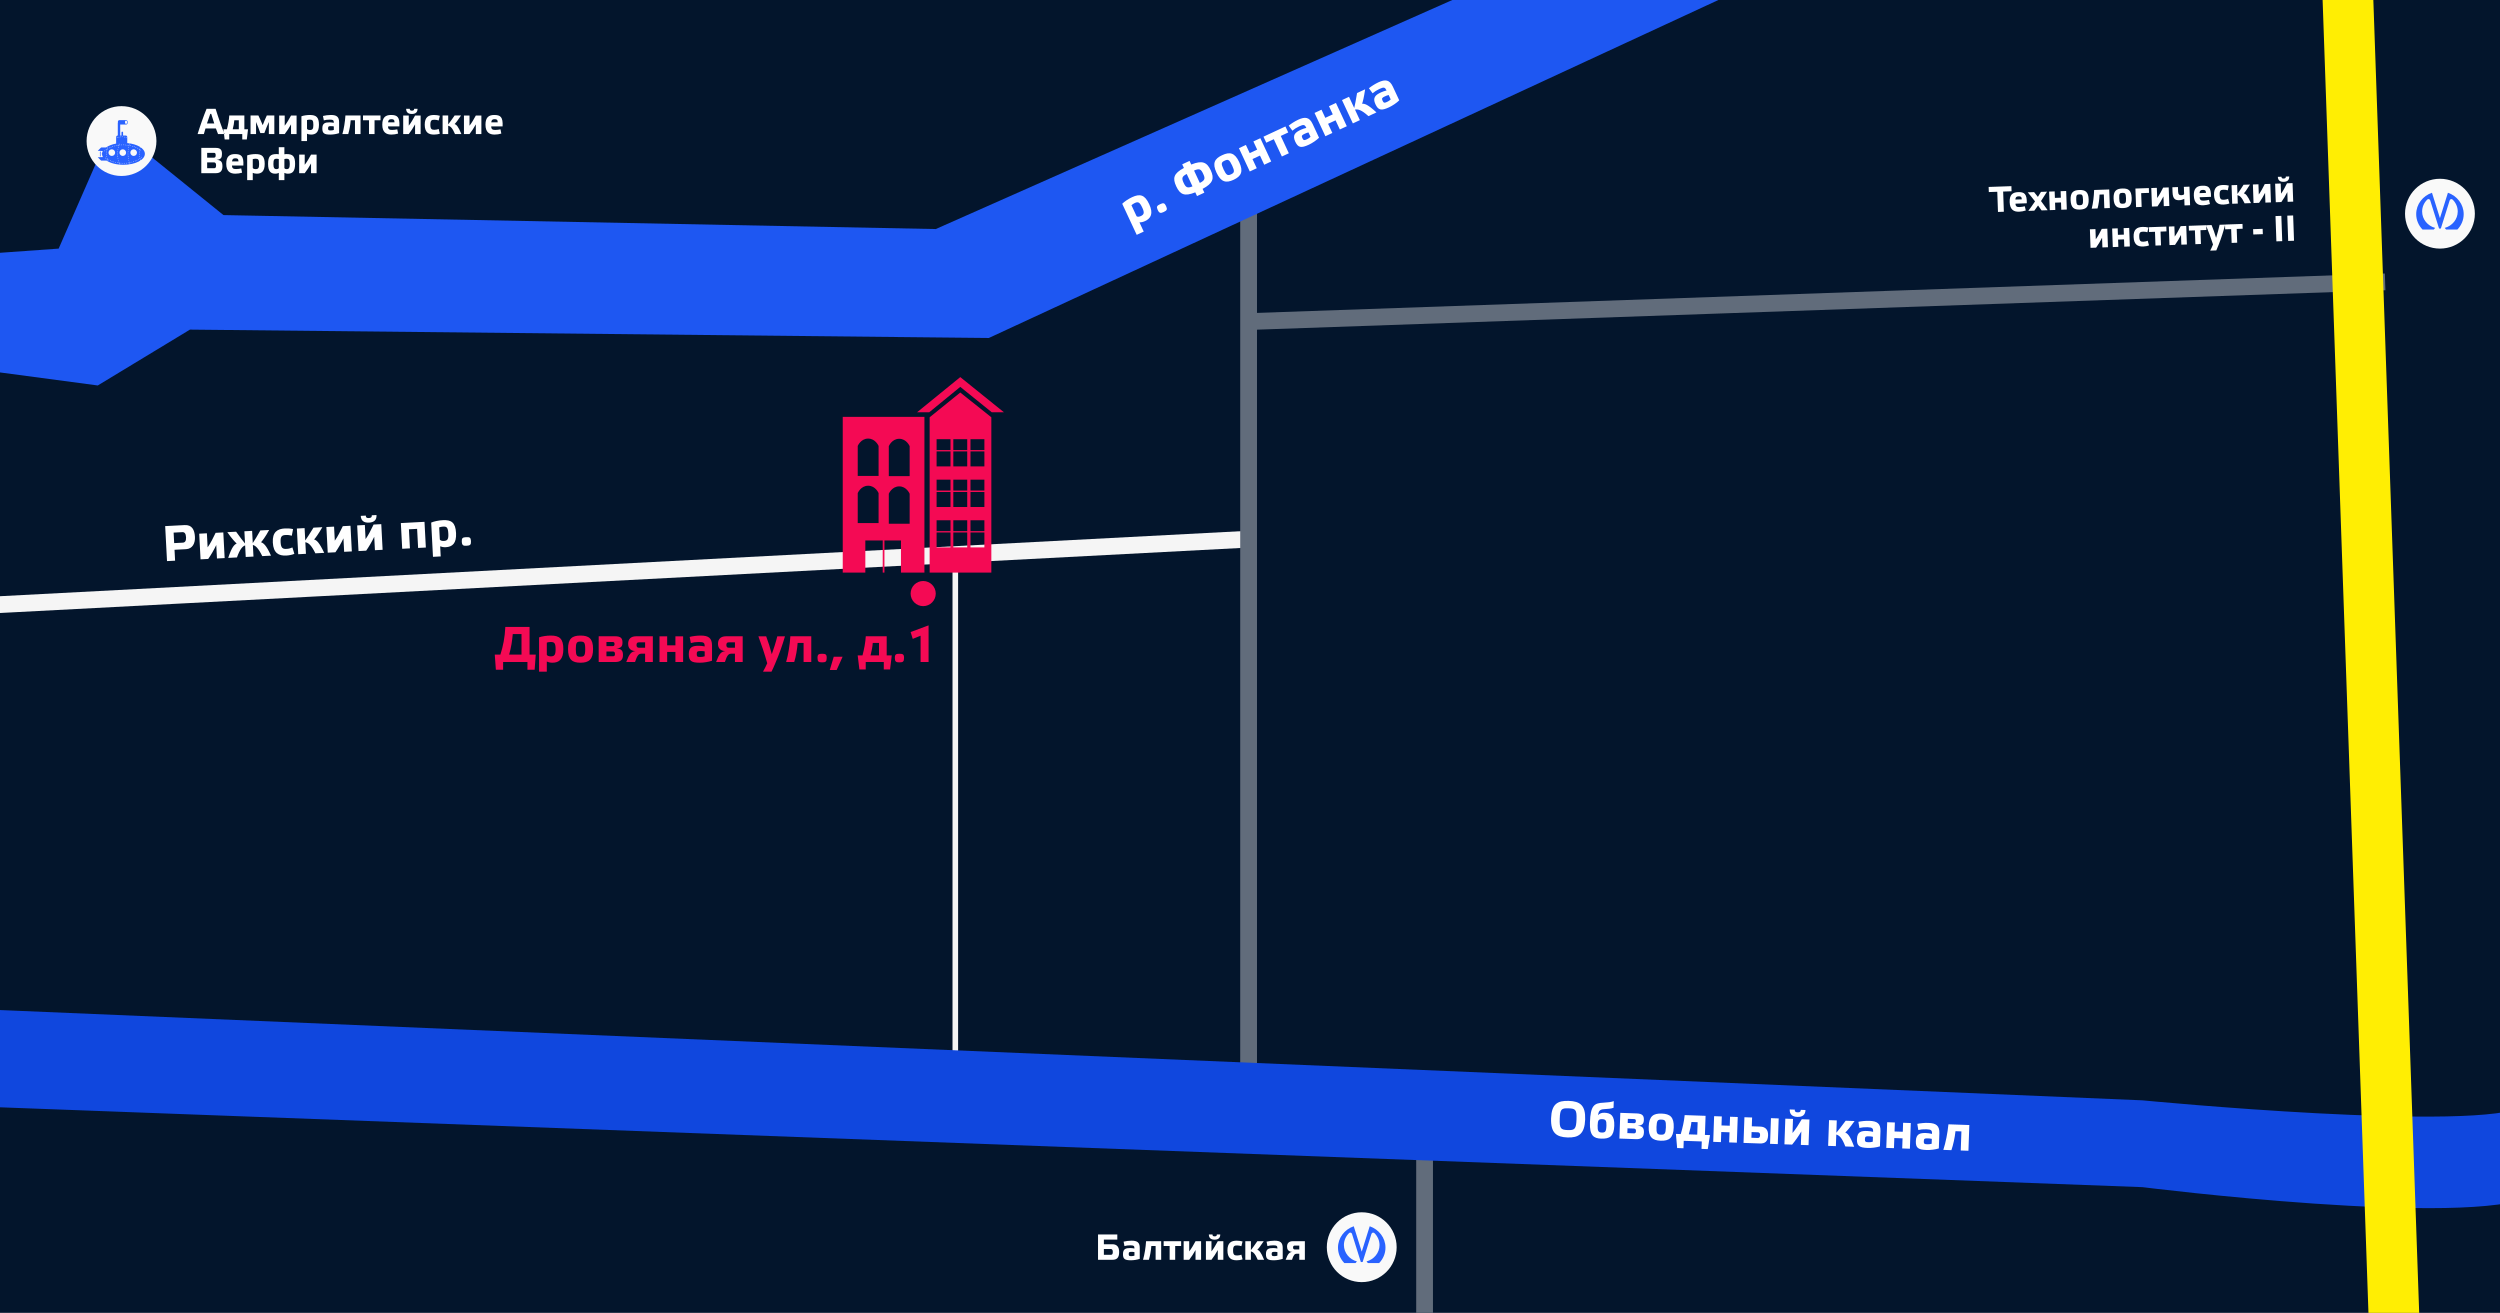 <?xml version="1.0" encoding="UTF-8" standalone="no"?>
<svg width="895px" height="470px" viewBox="0 0 895 470" version="1.1" xmlns="http://www.w3.org/2000/svg" xmlns:xlink="http://www.w3.org/1999/xlink">
    <!-- Generator: Sketch 3.8.3 (29802) - http://www.bohemiancoding.com/sketch -->
    <title>Artboard 2 Copy</title>
    <desc>Created with Sketch.</desc>
    <defs></defs>
    <g id="Page-1" stroke="none" stroke-width="1" fill="none" fill-rule="evenodd">
        <g id="Artboard-2-Copy">
            <rect id="Rectangle-10" fill="#03152C" x="0" y="0" width="923" height="488"></rect>
            <rect id="Rectangle-16" fill="#616C7B" x="507" y="408" width="6" height="68"></rect>
            <rect id="Rectangle-14" fill="#F5F5F5" transform="translate(198.315, 206.054) rotate(-3) translate(-198.315, -206.054) " x="-51.185" y="203.054" width="499" height="6"></rect>
            <rect id="Rectangle-12" fill="#616C7B" x="444" y="72" width="6" height="331"></rect>
            <rect id="Rectangle-12" fill="#F5F5F5" x="341" y="199" width="2" height="200"></rect>
            <rect id="Rectangle-15" fill="#616C7B" transform="translate(651, 108) rotate(-2) translate(-651, -108) " x="448" y="105" width="406" height="6"></rect>
            <polygon id="Path-10" fill="#1E57F2" points="-21 92 21 89 35 57 54 56 80 77 335 82 662 -63 749 -62 354 121 68 118 35 138 -25 130"></polygon>
            <path d="M-38,360 L767,393.922 C767,393.922 888,405.618 904,395.871 C920,386.125 965,314 965,314 L967,347.138 C967,347.138 930,416.304 907,428 C884,439.696 767,425 767,425 L-38,395 L-38,360 Z" id="Path-11" fill="#1047DE"></path>
            <path d="M561.309,396.532 C557.277,396.532 555.207,397.882 555.207,402.976 C555.207,408.142 557.277,409.636 561.309,409.636 C565.323,409.636 567.411,408.142 567.411,402.976 C567.411,397.882 565.323,396.532 561.309,396.532 L561.309,396.532 Z M561.309,406.99 C558.771,406.99 558.303,406.486 558.303,403.012 C558.303,399.592 558.771,399.196 561.309,399.196 C563.847,399.196 564.315,399.592 564.315,403.012 C564.315,406.486 563.847,406.99 561.309,406.99 L561.309,406.99 Z M571.947,404.956 C571.947,403.138 572.199,402.652 573.495,402.652 C574.719,402.652 575.097,403.03 575.097,404.938 C575.097,407.242 574.665,407.44 573.441,407.44 C572.397,407.44 571.947,407.026 571.947,404.956 L571.947,404.956 Z M571.947,401.302 C572.127,399.898 572.433,399.178 574.035,399.052 C575.529,398.926 576.645,398.782 577.419,398.44 L577.419,396.064 C576.429,396.442 575.259,396.622 573.855,396.73 C570.399,396.982 569.157,397.882 569.157,403.966 C569.157,408.754 570.741,409.636 573.351,409.636 C576.483,409.636 577.905,408.592 577.905,404.884 C577.905,401.194 576.519,400.33 574.215,400.33 C573.261,400.33 572.433,400.654 571.947,401.302 L571.947,401.302 Z M582.675,407.332 L582.675,405.622 L584.907,405.622 C585.447,405.622 585.735,405.838 585.735,406.522 C585.735,407.152 585.483,407.332 584.979,407.332 L582.675,407.332 Z M582.675,402.22 L584.889,402.22 C585.357,402.22 585.573,402.382 585.573,402.958 C585.573,403.498 585.357,403.696 584.889,403.696 L582.675,403.696 L582.675,402.22 Z M586.203,404.542 C588.039,404.416 588.417,403.678 588.417,402.382 C588.417,400.942 587.877,400.168 585.771,400.168 L579.903,400.168 L579.903,409.384 L585.825,409.384 C587.535,409.384 588.597,408.754 588.597,406.9 C588.597,405.46 588.147,404.614 586.203,404.542 L586.203,404.542 Z M594.699,409.636 C597.705,409.636 599.199,408.502 599.199,404.722 C599.199,400.96 597.687,399.916 594.699,399.916 C591.765,399.916 590.235,400.96 590.235,404.722 C590.235,408.502 591.729,409.636 594.699,409.636 L594.699,409.636 Z M594.699,402.076 C596.013,402.076 596.391,402.364 596.391,404.776 C596.391,407.098 596.013,407.476 594.699,407.476 C593.403,407.476 593.025,407.098 593.025,404.776 C593.025,402.364 593.403,402.076 594.699,402.076 L594.699,402.076 Z M602.961,400.168 C602.835,402.382 602.385,404.74 601.791,407.008 L600.063,407.008 L600.675,412.048 L602.943,412.048 L602.943,409.384 L609.405,409.384 L609.405,412.048 L611.655,412.048 L612.267,407.008 L610.449,407.008 L610.449,400.168 L602.961,400.168 Z M607.695,402.544 L607.695,407.008 L604.671,407.008 C605.085,405.442 605.373,403.822 605.463,402.544 L607.695,402.544 Z M619.215,405.766 L619.215,409.384 L621.969,409.384 L621.969,400.186 L619.215,400.186 L619.215,403.408 L616.263,403.408 L616.263,400.186 L613.509,400.186 L613.509,409.384 L616.263,409.384 L616.263,405.766 L619.215,405.766 Z M629.403,407.44 L627.117,407.44 L627.117,405.406 L629.349,405.406 C629.889,405.406 630.195,405.712 630.195,406.414 C630.195,407.116 629.907,407.44 629.403,407.44 L629.403,407.44 Z M627.117,403.336 L627.117,400.186 L624.363,400.186 L624.363,409.384 L630.195,409.384 C632.013,409.384 633.057,408.628 633.057,406.378 C633.057,404.398 632.013,403.336 630.195,403.336 L627.117,403.336 Z M636.639,400.186 L633.867,400.186 L633.867,409.384 L636.639,409.384 L636.639,400.186 Z M644.901,409.384 L647.655,409.384 L647.655,400.186 L644.901,400.186 C644.037,401.806 642.777,404.002 641.769,405.226 L641.769,400.186 L639.015,400.186 L639.015,409.384 L641.769,409.384 C642.849,407.98 643.965,406.306 644.901,404.56 L644.901,409.384 Z M640.473,396.838 C640.473,398.62 641.517,399.412 643.299,399.412 C645.117,399.412 646.125,398.62 646.125,396.838 L644.433,396.838 C644.433,397.522 644.127,397.72 643.569,397.756 C643.515,397.774 643.443,397.774 643.371,397.774 C642.633,397.774 642.273,397.612 642.273,396.838 L640.473,396.838 Z M663.999,409.384 C662.361,405.424 661.533,404.758 660.633,404.398 C661.083,404.02 662.253,402.562 663.819,400.168 L660.633,400.168 C659.319,402.094 658.113,403.768 657.447,404.596 L657.447,400.168 L654.675,400.168 L654.675,409.384 L657.447,409.384 L657.447,405.226 C658.563,405.514 659.499,406.27 660.831,409.384 L663.999,409.384 Z M673.215,403.498 C673.215,400.762 671.919,399.916 669.165,399.916 C667.797,399.916 666.267,400.132 665.205,400.402 L665.637,402.598 C666.411,402.364 667.437,402.22 668.499,402.22 C670.299,402.22 670.587,402.526 670.587,403.804 C669.885,403.66 669.183,403.57 668.499,403.57 C666.303,403.57 664.899,403.984 664.899,406.576 C664.899,408.988 665.799,409.636 668.841,409.636 C670.191,409.636 671.973,409.366 673.215,408.916 L673.215,403.498 Z M670.587,407.332 C670.155,407.494 669.579,407.584 669.057,407.584 C667.977,407.584 667.743,407.422 667.743,406.486 C667.743,405.568 668.103,405.46 669.093,405.46 C669.651,405.46 670.173,405.478 670.587,405.586 L670.587,407.332 Z M681.207,405.766 L681.207,409.384 L683.961,409.384 L683.961,400.186 L681.207,400.186 L681.207,403.408 L678.255,403.408 L678.255,400.186 L675.501,400.186 L675.501,409.384 L678.255,409.384 L678.255,405.766 L681.207,405.766 Z M694.311,403.498 C694.311,400.762 693.015,399.916 690.261,399.916 C688.893,399.916 687.363,400.132 686.301,400.402 L686.733,402.598 C687.507,402.364 688.533,402.22 689.595,402.22 C691.395,402.22 691.683,402.526 691.683,403.804 C690.981,403.66 690.279,403.57 689.595,403.57 C687.399,403.57 685.995,403.984 685.995,406.576 C685.995,408.988 686.895,409.636 689.937,409.636 C691.287,409.636 693.069,409.366 694.311,408.916 L694.311,403.498 Z M691.683,407.332 C691.251,407.494 690.675,407.584 690.153,407.584 C689.073,407.584 688.839,407.422 688.839,406.486 C688.839,405.568 689.199,405.46 690.189,405.46 C690.747,405.46 691.269,405.478 691.683,405.586 L691.683,407.332 Z M702.177,402.544 L702.177,409.384 L704.931,409.384 L704.931,400.168 L697.443,400.168 C697.245,403.3 696.705,406.738 695.931,409.384 L698.829,409.384 C699.423,407.44 699.891,404.902 700.053,402.544 L702.177,402.544 Z" id="Обводный-канал" fill="#FFFFFF" transform="translate(630.663, 404.056) rotate(2) translate(-630.663, -404.056) "></path>
            <path d="M401.338,51.89 C401.662,51.764 402.256,51.674 402.742,51.674 C404.056,51.674 404.488,52.07 404.488,54.302 C404.488,56.246 404.074,56.822 402.76,56.822 C401.95,56.822 401.338,56.534 401.338,56.12 L401.338,51.89 Z M398.566,62.294 L401.338,62.294 L401.338,58.676 C401.842,58.892 402.454,59.09 403.354,59.09 C405.64,59.09 407.26,57.956 407.26,54.23 C407.26,50.468 405.874,49.37 402.742,49.37 C401.302,49.37 399.556,49.64 398.566,50.018 L398.566,62.294 Z M410.788,55.886 C409.564,55.886 409.15,56.102 409.15,57.362 C409.15,58.73 409.564,58.964 410.788,58.964 C412.048,58.964 412.444,58.73 412.444,57.362 C412.444,56.102 412.048,55.886 410.788,55.886 L410.788,55.886 Z M424,46.292 L424,47.732 C419.824,47.948 418.726,49.298 418.726,52.538 C418.726,55.778 419.824,57.146 424,57.362 L424,58.838 L426.898,58.838 L426.898,57.344 C431.11,57.128 432.352,55.778 432.352,52.538 C432.352,49.316 431.128,47.948 426.898,47.732 L426.898,46.292 L424,46.292 Z M429.364,52.538 C429.364,54.338 429.076,54.932 426.898,55.004 L426.898,50.108 C429.076,50.162 429.364,50.738 429.364,52.538 L429.364,52.538 Z M421.66,52.538 C421.66,50.756 421.984,50.18 424,50.108 L424,55.004 C421.984,54.914 421.66,54.302 421.66,52.538 L421.66,52.538 Z M438.328,59.09 C441.334,59.09 442.828,57.956 442.828,54.176 C442.828,50.414 441.316,49.37 438.328,49.37 C435.394,49.37 433.864,50.414 433.864,54.176 C433.864,57.956 435.358,59.09 438.328,59.09 L438.328,59.09 Z M438.328,51.53 C439.642,51.53 440.02,51.818 440.02,54.23 C440.02,56.552 439.642,56.93 438.328,56.93 C437.032,56.93 436.654,56.552 436.654,54.23 C436.654,51.818 437.032,51.53 438.328,51.53 L438.328,51.53 Z M450.55,55.22 L450.55,58.838 L453.304,58.838 L453.304,49.64 L450.55,49.64 L450.55,52.862 L447.598,52.862 L447.598,49.64 L444.844,49.64 L444.844,58.838 L447.598,58.838 L447.598,55.22 L450.55,55.22 Z M460.27,51.998 L463.222,51.998 L463.222,49.622 L454.546,49.622 L454.546,51.998 L457.516,51.998 L457.516,58.838 L460.27,58.838 L460.27,51.998 Z M472.42,52.952 C472.42,50.216 471.124,49.37 468.37,49.37 C467.002,49.37 465.472,49.586 464.41,49.856 L464.842,52.052 C465.616,51.818 466.642,51.674 467.704,51.674 C469.504,51.674 469.792,51.98 469.792,53.258 C469.09,53.114 468.388,53.024 467.704,53.024 C465.508,53.024 464.104,53.438 464.104,56.03 C464.104,58.442 465.004,59.09 468.046,59.09 C469.396,59.09 471.178,58.82 472.42,58.37 L472.42,52.952 Z M469.792,56.786 C469.36,56.948 468.784,57.038 468.262,57.038 C467.182,57.038 466.948,56.876 466.948,55.94 C466.948,55.022 467.308,54.914 468.298,54.914 C468.856,54.914 469.378,54.932 469.792,55.04 L469.792,56.786 Z M480.412,55.22 L480.412,58.838 L483.166,58.838 L483.166,49.64 L480.412,49.64 L480.412,52.862 L477.46,52.862 L477.46,49.64 L474.706,49.64 L474.706,58.838 L477.46,58.838 L477.46,55.22 L480.412,55.22 Z M494.884,58.838 C493.246,54.878 492.418,54.212 491.518,53.852 C491.968,53.474 493.138,52.016 494.704,49.622 L491.518,49.622 C490.204,51.548 488.998,53.222 488.332,54.05 L488.332,49.622 L485.56,49.622 L485.56,58.838 L488.332,58.838 L488.332,54.68 C489.448,54.968 490.384,55.724 491.716,58.838 L494.884,58.838 Z M504.1,52.952 C504.1,50.216 502.804,49.37 500.05,49.37 C498.682,49.37 497.152,49.586 496.09,49.856 L496.522,52.052 C497.296,51.818 498.322,51.674 499.384,51.674 C501.184,51.674 501.472,51.98 501.472,53.258 C500.77,53.114 500.068,53.024 499.384,53.024 C497.188,53.024 495.784,53.438 495.784,56.03 C495.784,58.442 496.684,59.09 499.726,59.09 C501.076,59.09 502.858,58.82 504.1,58.37 L504.1,52.952 Z M501.472,56.786 C501.04,56.948 500.464,57.038 499.942,57.038 C498.862,57.038 498.628,56.876 498.628,55.94 C498.628,55.022 498.988,54.914 499.978,54.914 C500.536,54.914 501.058,54.932 501.472,55.04 L501.472,56.786 Z" id="р.-Фонтанка" fill="#FFFFFF" transform="translate(451.882, 54.293) rotate(-25) translate(-451.882, -54.293) "></path>
            <g id="Group" transform="translate(861, 64)">
                <circle id="Oval-2" fill="#F9F9F9" cx="12.5" cy="12.5" r="12.5"></circle>
                <path d="M17.015,7.435 C18.161,8.53 18.869,10.055 18.869,11.723 C18.869,14.511 16.897,16.87 14.218,17.586 L14.218,17.586 L14.707,18.176 L18.734,18.176 C20.141,16.727 21,14.781 21,12.658 C21,9.136 18.641,6.129 15.356,5 L12.5,14.098 L9.644,5 C6.359,6.129 4,9.136 4,12.658 C4,14.781 4.859,16.727 6.266,18.176 L10.285,18.176 L10.782,17.586 L10.773,17.586 C8.094,16.87 6.123,14.511 6.123,11.723 C6.123,10.055 6.831,8.538 7.976,7.435 C8.086,7.308 8.305,7.241 8.516,7.275 C8.726,7.317 8.928,7.46 9.029,7.772 L12.18,17.805 C12.281,17.813 12.391,17.813 12.5,17.813 C12.61,17.813 12.711,17.813 12.82,17.805 L15.971,7.763 C16.055,7.51 16.232,7.342 16.443,7.283 C16.628,7.241 16.83,7.283 17.015,7.435 L17.015,7.435 L17.015,7.435 Z" id="Shape" fill="#2962FF"></path>
            </g>
            <path d="M717.48,74.067 L717.48,66.839 L720.496,66.839 L720.496,65.006 L712.345,65.006 L712.345,66.839 L715.374,66.839 L715.374,74.067 L717.48,74.067 Z M725.046,72.364 C724.552,72.494 723.681,72.585 723.2,72.585 C722.238,72.585 721.757,72.39 721.731,71.324 L725.8,71.324 C725.982,67.905 725.02,67.229 722.81,67.229 C720.899,67.229 719.677,68.022 719.677,70.7 C719.677,73.43 721.068,74.249 722.94,74.249 C723.694,74.249 724.682,74.106 725.345,73.885 L725.046,72.364 Z M722.953,68.737 C723.733,68.737 724.032,68.932 724.058,69.855 L721.744,69.855 C721.861,69.01 722.121,68.737 722.953,68.737 L722.953,68.737 Z M733.184,74.067 C732.625,73.183 731.767,71.922 730.909,70.7 C731.78,69.478 732.651,68.23 733.171,67.424 L731,67.424 C730.727,67.853 730.337,68.49 729.843,69.179 C729.362,68.503 728.894,67.853 728.543,67.424 L726.255,67.424 C726.879,68.178 727.841,69.452 728.764,70.752 C727.802,72.065 726.814,73.378 726.229,74.067 L728.4,74.067 C728.764,73.625 729.245,72.988 729.791,72.247 C730.272,72.936 730.701,73.573 730.987,74.067 L733.184,74.067 Z M738.046,71.454 L738.046,74.067 L740.035,74.067 L740.035,67.424 L738.046,67.424 L738.046,69.751 L735.914,69.751 L735.914,67.424 L733.925,67.424 L733.925,74.067 L735.914,74.067 L735.914,71.454 L738.046,71.454 Z M744.728,74.249 C746.899,74.249 747.978,73.43 747.978,70.7 C747.978,67.983 746.886,67.229 744.728,67.229 C742.609,67.229 741.504,67.983 741.504,70.7 C741.504,73.43 742.583,74.249 744.728,74.249 L744.728,74.249 Z M744.728,68.789 C745.677,68.789 745.95,68.997 745.95,70.739 C745.95,72.416 745.677,72.689 744.728,72.689 C743.792,72.689 743.519,72.416 743.519,70.739 C743.519,68.997 743.792,68.789 744.728,68.789 L744.728,68.789 Z M753.464,69.127 L753.464,74.067 L755.453,74.067 L755.453,67.411 L750.045,67.411 C749.902,69.673 749.512,72.156 748.953,74.067 L751.046,74.067 C751.475,72.663 751.813,70.83 751.93,69.127 L753.464,69.127 Z M760.133,74.249 C762.304,74.249 763.383,73.43 763.383,70.7 C763.383,67.983 762.291,67.229 760.133,67.229 C758.014,67.229 756.909,67.983 756.909,70.7 C756.909,73.43 757.988,74.249 760.133,74.249 L760.133,74.249 Z M760.133,68.789 C761.082,68.789 761.355,68.997 761.355,70.739 C761.355,72.416 761.082,72.689 760.133,72.689 C759.197,72.689 758.924,72.416 758.924,70.739 C758.924,68.997 759.197,68.789 760.133,68.789 L760.133,68.789 Z M766.841,69.127 L769.649,69.127 L769.649,67.411 L764.839,67.411 L764.839,74.067 L766.841,74.067 L766.841,69.127 Z M774.771,74.067 L776.76,74.067 L776.76,67.424 L774.771,67.424 C774.147,68.594 773.237,70.18 772.509,71.064 L772.509,67.424 L770.52,67.424 L770.52,74.067 L772.509,74.067 C773.289,73.053 774.095,71.844 774.771,70.583 L774.771,74.067 Z M778.073,69.166 C778.073,71.675 778.996,72.13 780.426,72.13 C781.024,72.13 781.726,71.935 782.194,71.714 L782.194,74.067 L784.196,74.067 L784.196,67.411 L782.194,67.411 L782.194,69.946 C782.194,70.219 781.726,70.362 781.206,70.362 C780.543,70.362 780.075,70.154 780.075,69.036 L780.075,67.411 L778.073,67.411 L778.073,69.166 Z M791.021,72.364 C790.527,72.494 789.656,72.585 789.175,72.585 C788.213,72.585 787.732,72.39 787.706,71.324 L791.775,71.324 C791.957,67.905 790.995,67.229 788.785,67.229 C786.874,67.229 785.652,68.022 785.652,70.7 C785.652,73.43 787.043,74.249 788.915,74.249 C789.669,74.249 790.657,74.106 791.32,73.885 L791.021,72.364 Z M788.928,68.737 C789.708,68.737 790.007,68.932 790.033,69.855 L787.719,69.855 C787.836,69.01 788.096,68.737 788.928,68.737 L788.928,68.737 Z M797.872,72.234 C797.495,72.39 796.936,72.533 796.364,72.533 C795.389,72.533 794.895,72.299 794.895,70.739 C794.895,69.101 795.389,68.932 796.364,68.932 C796.91,68.932 797.495,69.062 797.872,69.205 L798.288,67.515 C797.768,67.333 796.884,67.229 796.195,67.229 C794.219,67.229 792.88,67.996 792.88,70.7 C792.88,73.43 794.206,74.249 796.195,74.249 C796.858,74.249 797.755,74.132 798.288,73.911 L797.872,72.234 Z M806.01,74.067 C804.827,71.207 804.229,70.726 803.579,70.466 C803.904,70.193 804.749,69.14 805.88,67.411 L803.579,67.411 C802.63,68.802 801.759,70.011 801.278,70.609 L801.278,67.411 L799.276,67.411 L799.276,74.067 L801.278,74.067 L801.278,71.064 C802.084,71.272 802.76,71.818 803.722,74.067 L806.01,74.067 Z M811.171,74.067 L813.16,74.067 L813.16,67.424 L811.171,67.424 C810.547,68.594 809.637,70.18 808.909,71.064 L808.909,67.424 L806.92,67.424 L806.92,74.067 L808.909,74.067 C809.689,73.053 810.495,71.844 811.171,70.583 L811.171,74.067 Z M819.14,74.067 L821.129,74.067 L821.129,67.424 L819.14,67.424 C818.516,68.594 817.606,70.18 816.878,71.064 L816.878,67.424 L814.889,67.424 L814.889,74.067 L816.878,74.067 C817.658,73.053 818.464,71.844 819.14,70.583 L819.14,74.067 Z M815.942,65.006 C815.942,66.293 816.696,66.865 817.983,66.865 C819.296,66.865 820.024,66.293 820.024,65.006 L818.802,65.006 C818.802,65.5 818.581,65.643 818.178,65.669 C818.139,65.682 818.087,65.682 818.035,65.682 C817.502,65.682 817.242,65.565 817.242,65.006 L815.942,65.006 Z M752.294,88.067 L754.283,88.067 L754.283,81.424 L752.294,81.424 C751.67,82.594 750.76,84.18 750.032,85.064 L750.032,81.424 L748.043,81.424 L748.043,88.067 L750.032,88.067 C750.812,87.053 751.618,85.844 752.294,84.583 L752.294,88.067 Z M760.133,85.454 L760.133,88.067 L762.122,88.067 L762.122,81.424 L760.133,81.424 L760.133,83.751 L758.001,83.751 L758.001,81.424 L756.012,81.424 L756.012,88.067 L758.001,88.067 L758.001,85.454 L760.133,85.454 Z M768.583,86.234 C768.206,86.39 767.647,86.533 767.075,86.533 C766.1,86.533 765.606,86.299 765.606,84.739 C765.606,83.101 766.1,82.932 767.075,82.932 C767.621,82.932 768.206,83.062 768.583,83.205 L768.999,81.515 C768.479,81.333 767.595,81.229 766.906,81.229 C764.93,81.229 763.591,81.996 763.591,84.7 C763.591,87.43 764.917,88.249 766.906,88.249 C767.569,88.249 768.466,88.132 768.999,87.911 L768.583,86.234 Z M773.289,83.127 L775.421,83.127 L775.421,81.411 L769.155,81.411 L769.155,83.127 L771.3,83.127 L771.3,88.067 L773.289,88.067 L773.289,83.127 Z M780.569,88.067 L782.558,88.067 L782.558,81.424 L780.569,81.424 C779.945,82.594 779.035,84.18 778.307,85.064 L778.307,81.424 L776.318,81.424 L776.318,88.067 L778.307,88.067 C779.087,87.053 779.893,85.844 780.569,84.583 L780.569,88.067 Z M787.589,83.127 L789.721,83.127 L789.721,81.411 L783.455,81.411 L783.455,83.127 L785.6,83.127 L785.6,88.067 L787.589,88.067 L787.589,83.127 Z M791.905,88.392 C791.58,89.107 791.177,89.939 790.813,90.563 L793.01,90.563 C793.335,89.926 793.66,89.172 793.959,88.47 C794.947,86.182 795.831,83.725 796.494,81.424 L794.505,81.424 C794.141,82.945 793.621,84.531 793.088,86.052 C792.672,84.466 792.165,82.815 791.632,81.424 L789.617,81.424 C790.397,83.491 791.255,86.039 791.905,88.392 L791.905,88.392 Z M800.576,83.127 L802.708,83.127 L802.708,81.411 L796.442,81.411 L796.442,83.127 L798.587,83.127 L798.587,88.067 L800.576,88.067 L800.576,83.127 Z M806.439,85.324 L809.858,85.324 L809.858,83.413 L806.439,83.413 L806.439,85.324 Z M814.616,79.006 L814.616,88.067 L816.709,88.067 L816.709,79.006 L814.616,79.006 Z M818.841,79.006 L818.841,88.067 L820.934,88.067 L820.934,79.006 L818.841,79.006 Z" id="Технологический" fill="#FFFFFF" transform="translate(767.173, 77.785) rotate(-2) translate(-767.173, -77.785) "></path>
            <path d="M395.187,449.219 L395.187,447.139 L397.67,447.139 C398.138,447.139 398.385,447.477 398.385,448.218 C398.385,448.92 398.164,449.219 397.722,449.219 L395.187,449.219 Z M399.997,441.939 L393.094,441.939 L393.094,451 L398.268,451 C399.737,451 400.66,450.376 400.66,448.231 C400.66,446.372 399.815,445.436 398.229,445.436 L395.187,445.436 L395.187,443.772 L399.997,443.772 L399.997,441.939 Z M408.031,446.749 C408.031,444.773 407.095,444.162 405.106,444.162 C404.118,444.162 403.013,444.318 402.246,444.513 L402.558,446.099 C403.117,445.93 403.858,445.826 404.625,445.826 C405.925,445.826 406.133,446.047 406.133,446.97 C405.626,446.866 405.119,446.801 404.625,446.801 C403.039,446.801 402.025,447.1 402.025,448.972 C402.025,450.714 402.675,451.182 404.872,451.182 C405.847,451.182 407.134,450.987 408.031,450.662 L408.031,446.749 Z M406.133,449.518 C405.821,449.635 405.405,449.7 405.028,449.7 C404.248,449.7 404.079,449.583 404.079,448.907 C404.079,448.244 404.339,448.166 405.054,448.166 C405.457,448.166 405.834,448.179 406.133,448.257 L406.133,449.518 Z M413.712,446.06 L413.712,451 L415.701,451 L415.701,444.344 L410.293,444.344 C410.15,446.606 409.76,449.089 409.201,451 L411.294,451 C411.723,449.596 412.061,447.763 412.178,446.06 L413.712,446.06 Z M420.719,446.06 L422.851,446.06 L422.851,444.344 L416.585,444.344 L416.585,446.06 L418.73,446.06 L418.73,451 L420.719,451 L420.719,446.06 Z M427.999,451 L429.988,451 L429.988,444.357 L427.999,444.357 C427.375,445.527 426.465,447.113 425.737,447.997 L425.737,444.357 L423.748,444.357 L423.748,451 L425.737,451 C426.517,449.986 427.323,448.777 427.999,447.516 L427.999,451 Z M435.968,451 L437.957,451 L437.957,444.357 L435.968,444.357 C435.344,445.527 434.434,447.113 433.706,447.997 L433.706,444.357 L431.717,444.357 L431.717,451 L433.706,451 C434.486,449.986 435.292,448.777 435.968,447.516 L435.968,451 Z M432.77,441.939 C432.77,443.226 433.524,443.798 434.811,443.798 C436.124,443.798 436.852,443.226 436.852,441.939 L435.63,441.939 C435.63,442.433 435.409,442.576 435.006,442.602 C434.967,442.615 434.915,442.615 434.863,442.615 C434.33,442.615 434.07,442.498 434.07,441.939 L432.77,441.939 Z M444.418,449.167 C444.041,449.323 443.482,449.466 442.91,449.466 C441.935,449.466 441.441,449.232 441.441,447.672 C441.441,446.034 441.935,445.865 442.91,445.865 C443.456,445.865 444.041,445.995 444.418,446.138 L444.834,444.448 C444.314,444.266 443.43,444.162 442.741,444.162 C440.765,444.162 439.426,444.929 439.426,447.633 C439.426,450.363 440.752,451.182 442.741,451.182 C443.404,451.182 444.301,451.065 444.834,450.844 L444.418,449.167 Z M452.556,451 C451.373,448.14 450.775,447.659 450.125,447.399 C450.45,447.126 451.295,446.073 452.426,444.344 L450.125,444.344 C449.176,445.735 448.305,446.944 447.824,447.542 L447.824,444.344 L445.822,444.344 L445.822,451 L447.824,451 L447.824,447.997 C448.63,448.205 449.306,448.751 450.268,451 L452.556,451 Z M459.212,446.749 C459.212,444.773 458.276,444.162 456.287,444.162 C455.299,444.162 454.194,444.318 453.427,444.513 L453.739,446.099 C454.298,445.93 455.039,445.826 455.806,445.826 C457.106,445.826 457.314,446.047 457.314,446.97 C456.807,446.866 456.3,446.801 455.806,446.801 C454.22,446.801 453.206,447.1 453.206,448.972 C453.206,450.714 453.856,451.182 456.053,451.182 C457.028,451.182 458.315,450.987 459.212,450.662 L459.212,446.749 Z M457.314,449.518 C457.002,449.635 456.586,449.7 456.209,449.7 C455.429,449.7 455.26,449.583 455.26,448.907 C455.26,448.244 455.52,448.166 456.235,448.166 C456.638,448.166 457.015,448.179 457.314,448.257 L457.314,449.518 Z M465.14,447.308 L463.541,447.308 C463.164,447.308 462.917,447.113 462.917,446.606 C462.917,446.099 463.138,445.917 463.528,445.917 L465.14,445.917 L465.14,447.308 Z M462.631,448.179 C461.565,448.322 461.084,448.803 460.265,451 L462.54,451 C463.125,449.206 463.476,448.842 464.256,448.842 L465.14,448.842 L465.14,451 L467.142,451 L467.142,444.344 L462.878,444.344 C461.305,444.344 460.759,445.202 460.759,446.294 C460.759,447.256 461.214,448.101 462.631,448.179 L462.631,448.179 Z" id="Балтийская" fill="#FFFFFF"></path>
            <g id="Group" transform="translate(475, 434)">
                <circle id="Oval-2" fill="#F9F9F9" cx="12.5" cy="12.5" r="12.5"></circle>
                <path d="M17.015,7.435 C18.161,8.53 18.869,10.055 18.869,11.723 C18.869,14.511 16.897,16.87 14.218,17.586 L14.218,17.586 L14.707,18.176 L18.734,18.176 C20.141,16.727 21,14.781 21,12.658 C21,9.136 18.641,6.129 15.356,5 L12.5,14.098 L9.644,5 C6.359,6.129 4,9.136 4,12.658 C4,14.781 4.859,16.727 6.266,18.176 L10.285,18.176 L10.782,17.586 L10.773,17.586 C8.094,16.87 6.123,14.511 6.123,11.723 C6.123,10.055 6.831,8.538 7.976,7.435 C8.086,7.308 8.305,7.241 8.516,7.275 C8.726,7.317 8.928,7.46 9.029,7.772 L12.18,17.805 C12.281,17.813 12.391,17.813 12.5,17.813 C12.61,17.813 12.711,17.813 12.82,17.805 L15.971,7.763 C16.055,7.51 16.232,7.342 16.443,7.283 C16.628,7.241 16.83,7.283 17.015,7.435 L17.015,7.435 L17.015,7.435 Z" id="Shape" fill="#2962FF"></path>
            </g>
            <circle id="Oval-5" fill="#F40A54" cx="330.5" cy="212.5" r="4.5"></circle>
            <path d="M62.374,191.7 L62.374,187.938 L65.506,187.938 C66.298,187.938 66.73,188.496 66.73,189.864 C66.73,191.178 66.226,191.7 65.47,191.7 L62.374,191.7 Z M62.374,198 L62.374,194.094 L66.496,194.094 C68.836,194.094 69.916,192.132 69.916,189.864 C69.916,187.29 69.052,185.454 66.478,185.454 L59.476,185.454 L59.476,198 L62.374,198 Z M77.386,198 L80.14,198 L80.14,188.802 L77.386,188.802 C76.522,190.422 75.262,192.618 74.254,193.842 L74.254,188.802 L71.5,188.802 L71.5,198 L74.254,198 C75.334,196.596 76.45,194.922 77.386,193.176 L77.386,198 Z M84.55,198 C85.774,195.048 86.764,194.13 87.7,193.842 L87.7,198 L90.472,198 L90.472,193.842 C91.408,194.13 92.38,195.048 93.622,198 L96.754,198 C95.224,194.04 94.288,193.392 93.442,193.014 C93.856,192.636 95.134,191.178 96.574,188.784 L93.424,188.784 C92.272,190.656 91.12,192.294 90.472,193.158 L90.472,188.784 L87.7,188.784 L87.7,193.158 C87.034,192.294 85.9,190.656 84.73,188.784 L81.58,188.784 C83.038,191.178 84.298,192.636 84.712,193.014 C83.866,193.392 82.948,194.04 81.418,198 L84.55,198 Z M104.566,195.462 C104.044,195.678 103.27,195.876 102.478,195.876 C101.128,195.876 100.444,195.552 100.444,193.392 C100.444,191.124 101.128,190.89 102.478,190.89 C103.234,190.89 104.044,191.07 104.566,191.268 L105.142,188.928 C104.422,188.676 103.198,188.532 102.244,188.532 C99.508,188.532 97.654,189.594 97.654,193.338 C97.654,197.118 99.49,198.252 102.244,198.252 C103.162,198.252 104.404,198.09 105.142,197.784 L104.566,195.462 Z M115.834,198 C114.196,194.04 113.368,193.374 112.468,193.014 C112.918,192.636 114.088,191.178 115.654,188.784 L112.468,188.784 C111.154,190.71 109.948,192.384 109.282,193.212 L109.282,188.784 L106.51,188.784 L106.51,198 L109.282,198 L109.282,193.842 C110.398,194.13 111.334,194.886 112.666,198 L115.834,198 Z M122.98,198 L125.734,198 L125.734,188.802 L122.98,188.802 C122.116,190.422 120.856,192.618 119.848,193.842 L119.848,188.802 L117.094,188.802 L117.094,198 L119.848,198 C120.928,196.596 122.044,194.922 122.98,193.176 L122.98,198 Z M134.014,198 L136.768,198 L136.768,188.802 L134.014,188.802 C133.15,190.422 131.89,192.618 130.882,193.842 L130.882,188.802 L128.128,188.802 L128.128,198 L130.882,198 C131.962,196.596 133.078,194.922 134.014,193.176 L134.014,198 Z M129.586,185.454 C129.586,187.236 130.63,188.028 132.412,188.028 C134.23,188.028 135.238,187.236 135.238,185.454 L133.546,185.454 C133.546,186.138 133.24,186.336 132.682,186.372 C132.628,186.39 132.556,186.39 132.484,186.39 C131.746,186.39 131.386,186.228 131.386,185.454 L129.586,185.454 Z M146.56,191.16 L149.494,191.16 L149.494,198 L152.266,198 L152.266,188.784 L143.788,188.784 L143.788,198 L146.56,198 L146.56,191.16 Z M157.414,191.052 C157.738,190.926 158.332,190.836 158.818,190.836 C160.132,190.836 160.564,191.232 160.564,193.464 C160.564,195.408 160.15,195.984 158.836,195.984 C158.026,195.984 157.414,195.696 157.414,195.282 L157.414,191.052 Z M154.642,201.456 L157.414,201.456 L157.414,197.838 C157.918,198.054 158.53,198.252 159.43,198.252 C161.716,198.252 163.336,197.118 163.336,193.392 C163.336,189.63 161.95,188.532 158.818,188.532 C157.378,188.532 155.632,188.802 154.642,189.18 L154.642,201.456 Z M166.864,195.048 C165.64,195.048 165.226,195.264 165.226,196.524 C165.226,197.892 165.64,198.126 166.864,198.126 C168.124,198.126 168.52,197.892 168.52,196.524 C168.52,195.264 168.124,195.048 166.864,195.048 L166.864,195.048 Z" id="Рижский-пр." fill="#FFFFFF" transform="translate(114.52, 193.455) rotate(-3) translate(-114.52, -193.455) "></path>
            <rect id="Rectangle-16" fill="#FFEE03" transform="translate(848.096, 215.385) rotate(-2) translate(-848.096, -215.385) " x="839.021" y="-104.756" width="18.15" height="640.283"></rect>
            <path d="M189.582,224.454 L180.906,224.454 C180.744,228.144 180.096,231.384 179.142,234.336 L177.126,234.336 L177.522,239.772 L180.114,239.772 L180.114,237 L188.826,237 L188.826,239.772 L191.4,239.772 L191.796,234.336 L189.582,234.336 L189.582,224.454 Z M186.702,234.336 L182.274,234.336 C182.994,231.906 183.354,229.386 183.57,226.992 L186.702,226.992 L186.702,234.336 Z M195.756,230.052 C196.08,229.926 196.674,229.836 197.16,229.836 C198.474,229.836 198.906,230.232 198.906,232.464 C198.906,234.408 198.492,234.984 197.178,234.984 C196.368,234.984 195.756,234.696 195.756,234.282 L195.756,230.052 Z M192.984,240.456 L195.756,240.456 L195.756,236.838 C196.26,237.054 196.872,237.252 197.772,237.252 C200.058,237.252 201.678,236.118 201.678,232.392 C201.678,228.63 200.292,227.532 197.16,227.532 C195.72,227.532 193.974,227.802 192.984,228.18 L192.984,240.456 Z M207.816,237.252 C210.822,237.252 212.316,236.118 212.316,232.338 C212.316,228.576 210.804,227.532 207.816,227.532 C204.882,227.532 203.352,228.576 203.352,232.338 C203.352,236.118 204.846,237.252 207.816,237.252 L207.816,237.252 Z M207.816,229.692 C209.13,229.692 209.508,229.98 209.508,232.392 C209.508,234.714 209.13,235.092 207.816,235.092 C206.52,235.092 206.142,234.714 206.142,232.392 C206.142,229.98 206.52,229.692 207.816,229.692 L207.816,229.692 Z M217.104,234.948 L217.104,233.238 L219.336,233.238 C219.876,233.238 220.164,233.454 220.164,234.138 C220.164,234.768 219.912,234.948 219.408,234.948 L217.104,234.948 Z M217.104,229.836 L219.318,229.836 C219.786,229.836 220.002,229.998 220.002,230.574 C220.002,231.114 219.786,231.312 219.318,231.312 L217.104,231.312 L217.104,229.836 Z M220.632,232.158 C222.468,232.032 222.846,231.294 222.846,229.998 C222.846,228.558 222.306,227.784 220.2,227.784 L214.332,227.784 L214.332,237 L220.254,237 C221.964,237 223.026,236.37 223.026,234.516 C223.026,233.076 222.576,232.23 220.632,232.158 L220.632,232.158 Z M230.946,231.888 L228.732,231.888 C228.21,231.888 227.868,231.618 227.868,230.916 C227.868,230.214 228.174,229.962 228.714,229.962 L230.946,229.962 L230.946,231.888 Z M227.472,233.094 C225.996,233.292 225.33,233.958 224.196,237 L227.346,237 C228.156,234.516 228.642,234.012 229.722,234.012 L230.946,234.012 L230.946,237 L233.718,237 L233.718,227.784 L227.814,227.784 C225.636,227.784 224.88,228.972 224.88,230.484 C224.88,231.816 225.51,232.986 227.472,233.094 L227.472,233.094 Z M241.8,233.382 L241.8,237 L244.554,237 L244.554,227.802 L241.8,227.802 L241.8,231.024 L238.848,231.024 L238.848,227.802 L236.094,227.802 L236.094,237 L238.848,237 L238.848,233.382 L241.8,233.382 Z M254.904,231.114 C254.904,228.378 253.608,227.532 250.854,227.532 C249.486,227.532 247.956,227.748 246.894,228.018 L247.326,230.214 C248.1,229.98 249.126,229.836 250.188,229.836 C251.988,229.836 252.276,230.142 252.276,231.42 C251.574,231.276 250.872,231.186 250.188,231.186 C247.992,231.186 246.588,231.6 246.588,234.192 C246.588,236.604 247.488,237.252 250.53,237.252 C251.88,237.252 253.662,236.982 254.904,236.532 L254.904,231.114 Z M252.276,234.948 C251.844,235.11 251.268,235.2 250.746,235.2 C249.666,235.2 249.432,235.038 249.432,234.102 C249.432,233.184 249.792,233.076 250.782,233.076 C251.34,233.076 251.862,233.094 252.276,233.202 L252.276,234.948 Z M263.112,231.888 L260.898,231.888 C260.376,231.888 260.034,231.618 260.034,230.916 C260.034,230.214 260.34,229.962 260.88,229.962 L263.112,229.962 L263.112,231.888 Z M259.638,233.094 C258.162,233.292 257.496,233.958 256.362,237 L259.512,237 C260.322,234.516 260.808,234.012 261.888,234.012 L263.112,234.012 L263.112,237 L265.884,237 L265.884,227.784 L259.98,227.784 C257.802,227.784 257.046,228.972 257.046,230.484 C257.046,231.816 257.676,232.986 259.638,233.094 L259.638,233.094 Z M274.668,237.45 C274.218,238.44 273.66,239.592 273.156,240.456 L276.198,240.456 C276.648,239.574 277.098,238.53 277.512,237.558 C278.88,234.39 280.104,230.988 281.022,227.802 L278.268,227.802 C277.764,229.908 277.044,232.104 276.306,234.21 C275.73,232.014 275.028,229.728 274.29,227.802 L271.5,227.802 C272.58,230.664 273.768,234.192 274.668,237.45 L274.668,237.45 Z M287.682,230.16 L287.682,237 L290.436,237 L290.436,227.784 L282.948,227.784 C282.75,230.916 282.21,234.354 281.436,237 L284.334,237 C284.928,235.056 285.396,232.518 285.558,230.16 L287.682,230.16 Z M294.306,234.048 C293.082,234.048 292.668,234.264 292.668,235.524 C292.668,236.892 293.082,237.126 294.306,237.126 C295.566,237.126 295.962,236.892 295.962,235.524 C295.962,234.264 295.566,234.048 294.306,234.048 L294.306,234.048 Z M301.65,235.11 L298.482,235.11 L297.06,239.862 L299.526,239.862 L301.65,235.11 Z M309.948,227.784 C309.822,229.998 309.372,232.356 308.778,234.624 L307.05,234.624 L307.662,239.664 L309.93,239.664 L309.93,237 L316.392,237 L316.392,239.664 L318.642,239.664 L319.254,234.624 L317.436,234.624 L317.436,227.784 L309.948,227.784 Z M314.682,230.16 L314.682,234.624 L311.658,234.624 C312.072,233.058 312.36,231.438 312.45,230.16 L314.682,230.16 Z M321.99,234.048 C320.766,234.048 320.352,234.264 320.352,235.524 C320.352,236.892 320.766,237.126 321.99,237.126 C323.25,237.126 323.646,236.892 323.646,235.524 C323.646,234.264 323.25,234.048 321.99,234.048 L321.99,234.048 Z M332.43,237 L332.43,223.878 L326.004,226.272 L326.76,228.72 L329.568,227.586 L329.568,237 L332.43,237 Z" id="Дровяная-ул.,-д.1" fill="#F40A54"></path>
            <g id="Group-2" transform="translate(31, 38)">
                <circle id="Oval-2" fill="#F9F9F9" cx="12.5" cy="12.5" r="12.5"></circle>
                <path d="M4,17.072 C4,19.234 7.441,21 11.676,21 C14.144,21 16.342,20.405 17.73,19.486 L19.676,19.486 L20.865,18.297 L19.027,18.225 C19.225,17.883 19.333,17.541 19.351,17.162 L19.892,17.162 C19.838,17.252 19.82,17.396 19.82,17.577 C19.82,17.847 19.892,18.045 19.964,18.045 C20.054,18.045 20.108,17.829 20.108,17.577 C20.108,17.396 20.072,17.252 20.036,17.162 L20.198,17.162 L20.198,17.09 L20,17.09 C20.072,17.036 20.108,16.856 20.108,16.64 C20.108,16.369 20.036,16.171 19.964,16.171 C19.874,16.171 19.82,16.387 19.82,16.64 C19.82,16.856 19.874,17.054 19.928,17.09 L19.351,17.09 L19.351,17.09 C19.351,16.73 19.261,16.387 19.081,16.063 L20.865,15.991 L19.676,14.802 L17.91,14.802 C17.009,14.171 15.748,13.667 14.288,13.396 L14.288,11.072 C14.288,10.766 14.036,10.514 13.73,10.514 L13.694,10.514 L13.694,6.063 C13.694,6.009 13.676,5.955 13.658,5.919 L13.658,5.559 C13.658,5.252 13.405,5 13.099,5 L10.739,5 C10.432,5 10.18,5.252 10.18,5.559 L10.18,6.027 C10.18,6.333 10.432,6.586 10.739,6.586 L12.829,6.586 L12.829,10.514 L12.378,10.514 L12.378,9.414 C12.378,9.252 12.252,9.126 12.09,9.126 C11.928,9.126 11.802,9.252 11.802,9.414 L11.802,10.514 L10.865,10.514 C10.559,10.514 10.306,10.766 10.306,11.072 L10.306,13.216 C6.721,13.559 4,15.144 4,17.072 L4,17.072 Z M11.099,5.973 C11.099,6.171 10.937,6.333 10.739,6.333 C10.541,6.333 10.378,6.171 10.378,5.973 L10.378,5.577 C10.378,5.378 10.541,5.216 10.739,5.216 C10.937,5.216 11.099,5.378 11.099,5.577 L11.099,5.973 L11.099,5.973 Z M15.045,14.297 C15.027,14.333 14.991,14.369 14.955,14.369 L14.937,14.369 C14.901,14.369 14.883,14.351 14.847,14.351 C14.793,14.333 14.775,14.279 14.775,14.243 C14.793,14.189 14.847,14.171 14.883,14.171 C14.919,14.171 14.937,14.189 14.973,14.189 C15.027,14.189 15.063,14.243 15.045,14.297 L15.045,14.297 Z M15.658,14.495 C15.64,14.532 15.604,14.55 15.568,14.55 L15.532,14.55 C15.495,14.532 15.477,14.532 15.441,14.514 C15.387,14.495 15.369,14.441 15.387,14.387 C15.405,14.333 15.459,14.315 15.514,14.333 C15.55,14.351 15.568,14.351 15.604,14.369 C15.658,14.387 15.676,14.441 15.658,14.495 L15.658,14.495 Z M16.27,14.73 C16.252,14.766 16.216,14.802 16.18,14.802 L16.144,14.802 L16.144,14.802 C16.108,14.784 16.09,14.784 16.054,14.766 C16,14.748 15.982,14.694 16,14.64 C16.018,14.586 16.072,14.568 16.126,14.586 C16.162,14.604 16.18,14.604 16.216,14.622 C16.27,14.64 16.288,14.694 16.27,14.73 L16.27,14.73 Z M16.865,15.018 C16.847,15.054 16.811,15.072 16.775,15.072 C16.757,15.072 16.739,15.072 16.739,15.054 L16.739,15.054 C16.703,15.036 16.685,15.018 16.649,15.018 C16.595,15 16.577,14.946 16.613,14.892 C16.631,14.838 16.685,14.82 16.739,14.856 C16.775,14.874 16.793,14.892 16.829,14.892 C16.865,14.91 16.883,14.982 16.865,15.018 L16.865,15.018 Z M17.405,14.946 L17.369,14.946 C17.333,14.946 17.297,14.928 17.279,14.874 L17.279,14.874 L17.279,14.856 C17.261,14.802 17.279,14.748 17.333,14.73 C17.387,14.712 17.441,14.73 17.459,14.784 C17.459,14.784 17.459,14.784 17.459,14.802 C17.477,14.874 17.459,14.928 17.405,14.946 L17.405,14.946 Z M17.568,15.577 L17.568,15.577 C17.514,15.577 17.459,15.541 17.459,15.505 C17.459,15.468 17.441,15.45 17.441,15.414 C17.423,15.36 17.459,15.306 17.514,15.306 C17.568,15.288 17.622,15.324 17.622,15.378 C17.622,15.414 17.64,15.432 17.64,15.468 C17.658,15.523 17.622,15.577 17.568,15.577 L17.568,15.577 Z M17.55,18.55 C17.604,18.568 17.622,18.622 17.622,18.658 C17.622,18.694 17.604,18.712 17.604,18.748 C17.586,18.784 17.55,18.82 17.514,18.82 L17.495,18.82 C17.441,18.802 17.423,18.748 17.423,18.712 C17.423,18.676 17.441,18.658 17.441,18.622 C17.441,18.568 17.495,18.532 17.55,18.55 L17.55,18.55 Z M17.748,16.027 C17.748,16.063 17.748,16.081 17.766,16.117 C17.766,16.171 17.73,16.207 17.694,16.225 C17.694,16.225 17.694,16.225 17.676,16.225 C17.622,16.225 17.586,16.189 17.586,16.153 C17.586,16.117 17.586,16.099 17.568,16.063 C17.568,16.009 17.604,15.973 17.64,15.955 C17.694,15.937 17.73,15.973 17.748,16.027 L17.748,16.027 Z M17.712,16.604 C17.766,16.604 17.802,16.64 17.82,16.694 L17.82,16.784 C17.82,16.838 17.784,16.874 17.73,16.874 L17.73,16.874 C17.676,16.874 17.64,16.838 17.64,16.784 L17.64,16.694 C17.622,16.64 17.658,16.604 17.712,16.604 L17.712,16.604 Z M18.27,15.919 C18.306,15.883 18.36,15.883 18.396,15.901 C18.45,15.937 18.468,15.973 18.468,15.973 C18.505,16.009 18.505,16.063 18.468,16.099 C18.45,16.117 18.432,16.135 18.396,16.135 C18.378,16.135 18.342,16.135 18.324,16.117 C18.324,16.117 18.306,16.099 18.252,16.063 C18.252,16.027 18.234,15.973 18.27,15.919 L18.27,15.919 Z M17.982,18.55 C18,18.532 18.036,18.514 18.054,18.495 C18.09,18.459 18.162,18.477 18.18,18.514 C18.216,18.55 18.198,18.622 18.162,18.64 C18.144,18.658 18.108,18.676 18.09,18.694 C18.072,18.712 18.054,18.712 18.036,18.712 C18,18.712 17.982,18.694 17.964,18.676 C17.928,18.64 17.946,18.586 17.982,18.55 L17.982,18.55 Z M17.856,15.721 C17.838,15.703 17.802,15.685 17.784,15.667 C17.748,15.631 17.73,15.577 17.766,15.541 C17.802,15.505 17.856,15.486 17.892,15.523 C17.91,15.541 17.946,15.559 17.964,15.577 C18,15.613 18.018,15.667 17.982,15.703 C17.964,15.721 17.928,15.739 17.91,15.739 C17.874,15.739 17.856,15.739 17.856,15.721 L17.856,15.721 Z M17.73,17.541 C17.712,17.541 17.712,17.523 17.73,17.541 C17.676,17.541 17.64,17.486 17.64,17.432 L17.64,17.342 C17.64,17.288 17.694,17.252 17.73,17.252 C17.784,17.252 17.82,17.306 17.82,17.342 L17.82,17.432 C17.82,17.486 17.766,17.541 17.73,17.541 L17.73,17.541 Z M17.64,18.171 C17.64,18.171 17.622,18.171 17.64,18.171 C17.568,18.153 17.532,18.117 17.55,18.063 L17.55,18.063 C17.55,18.027 17.568,18.009 17.568,17.973 C17.568,17.919 17.622,17.883 17.676,17.901 C17.73,17.901 17.766,17.955 17.748,18.009 C17.748,18.045 17.73,18.063 17.73,18.099 C17.73,18.153 17.676,18.171 17.64,18.171 L17.64,18.171 Z M17.405,19.036 C17.387,19 17.387,18.928 17.441,18.91 L17.441,18.91 C17.477,18.892 17.495,18.874 17.514,18.856 C17.55,18.82 17.622,18.838 17.64,18.892 C17.658,18.928 17.658,19 17.604,19.018 C17.586,19.036 17.55,19.054 17.532,19.072 C17.514,19.072 17.495,19.09 17.477,19.09 C17.459,19.09 17.423,19.072 17.405,19.036 L17.405,19.036 Z M17.207,19.306 C17.207,19.306 17.225,19.27 17.243,19.216 C17.261,19.162 17.315,19.144 17.369,19.162 C17.423,19.18 17.441,19.234 17.423,19.288 C17.405,19.342 17.387,19.378 17.387,19.378 C17.369,19.414 17.333,19.432 17.297,19.432 L17.261,19.432 C17.207,19.414 17.189,19.36 17.207,19.306 L17.207,19.306 Z M17.189,15.198 C17.207,15.162 17.279,15.144 17.315,15.162 C17.351,15.18 17.369,15.198 17.387,15.216 C17.423,15.234 17.441,15.306 17.423,15.342 C17.405,15.378 17.369,15.396 17.351,15.396 C17.333,15.396 17.315,15.396 17.297,15.378 C17.279,15.36 17.243,15.342 17.225,15.324 C17.171,15.306 17.171,15.252 17.189,15.198 L17.189,15.198 Z M16.883,19.216 C16.919,19.198 16.937,19.18 16.973,19.18 C17.027,19.162 17.081,19.18 17.099,19.216 C17.117,19.27 17.099,19.324 17.063,19.342 C17.027,19.36 17.009,19.378 16.973,19.378 C16.955,19.378 16.937,19.396 16.937,19.396 C16.901,19.396 16.865,19.378 16.847,19.342 C16.811,19.288 16.829,19.234 16.883,19.216 L16.883,19.216 Z M16.288,19.486 C16.324,19.468 16.342,19.468 16.378,19.45 C16.432,19.432 16.486,19.45 16.505,19.505 C16.523,19.559 16.505,19.613 16.45,19.631 C16.414,19.649 16.396,19.649 16.36,19.667 L16.324,19.667 C16.288,19.667 16.252,19.649 16.234,19.613 C16.216,19.559 16.234,19.505 16.288,19.486 L16.288,19.486 Z M15.676,19.703 C15.712,19.685 15.73,19.685 15.766,19.667 C15.82,19.649 15.874,19.685 15.892,19.721 C15.91,19.775 15.874,19.829 15.838,19.847 C15.802,19.865 15.784,19.865 15.748,19.883 L15.712,19.883 C15.676,19.883 15.64,19.865 15.622,19.811 C15.604,19.775 15.64,19.721 15.676,19.703 L15.676,19.703 Z M15.063,19.883 L15.063,19.883 C15.099,19.883 15.117,19.865 15.153,19.865 C15.207,19.847 15.261,19.883 15.261,19.937 C15.279,19.991 15.243,20.045 15.189,20.045 C15.153,20.045 15.135,20.063 15.099,20.063 L15.081,20.063 C15.045,20.063 15.009,20.027 14.991,19.991 C14.973,19.955 15.009,19.901 15.063,19.883 L15.063,19.883 Z M14.649,16.64 C14.649,15.991 15.189,15.45 15.838,15.45 C16.486,15.45 17.027,15.991 17.027,16.64 C17.027,17.288 16.486,17.829 15.838,17.829 C15.171,17.829 14.649,17.306 14.649,16.64 L14.649,16.64 Z M14.432,20.045 C14.468,20.045 14.486,20.027 14.523,20.027 C14.577,20.009 14.631,20.045 14.631,20.099 C14.649,20.153 14.613,20.207 14.559,20.207 C14.523,20.207 14.505,20.225 14.468,20.225 L14.45,20.225 C14.414,20.225 14.36,20.189 14.36,20.153 C14.342,20.099 14.378,20.045 14.432,20.045 L14.432,20.045 Z M14.144,14.063 C14.162,14.009 14.198,13.973 14.252,13.991 C14.288,13.991 14.306,14.009 14.342,14.009 C14.396,14.027 14.432,14.063 14.414,14.117 C14.396,14.153 14.36,14.189 14.324,14.189 L14.306,14.189 L14.306,14.189 C14.27,14.189 14.252,14.171 14.216,14.171 C14.162,14.171 14.126,14.117 14.144,14.063 L14.144,14.063 Z M5.712,14.946 L5.676,14.946 C5.64,14.946 5.604,14.928 5.586,14.874 L5.586,14.856 C5.568,14.802 5.586,14.748 5.64,14.73 C5.694,14.712 5.748,14.73 5.766,14.784 C5.766,14.784 5.766,14.784 5.784,14.802 C5.784,14.874 5.766,14.928 5.712,14.946 L5.712,14.946 Z M7.297,14.82 C7.261,14.838 7.243,14.838 7.207,14.856 L7.171,14.856 C7.135,14.856 7.099,14.838 7.081,14.802 C7.063,14.748 7.081,14.694 7.135,14.676 C7.171,14.658 7.189,14.658 7.225,14.64 C7.279,14.622 7.333,14.64 7.351,14.694 C7.369,14.748 7.351,14.802 7.297,14.82 L7.297,14.82 Z M7.91,14.604 C7.874,14.622 7.856,14.622 7.82,14.64 L7.784,14.64 C7.748,14.64 7.712,14.622 7.694,14.586 C7.676,14.532 7.712,14.477 7.748,14.459 C7.784,14.441 7.802,14.441 7.838,14.423 C7.892,14.405 7.946,14.441 7.964,14.477 C7.982,14.532 7.946,14.586 7.91,14.604 L7.91,14.604 Z M8.523,14.423 C8.486,14.423 8.468,14.441 8.432,14.441 L8.414,14.441 C8.378,14.441 8.342,14.405 8.324,14.369 C8.306,14.315 8.342,14.261 8.396,14.261 C8.432,14.261 8.45,14.243 8.486,14.243 C8.541,14.225 8.595,14.261 8.595,14.315 C8.595,14.351 8.577,14.405 8.523,14.423 L8.523,14.423 Z M9.153,14.261 C9.117,14.261 9.099,14.279 9.063,14.279 L9.045,14.279 C9.009,14.279 8.955,14.243 8.955,14.207 C8.937,14.153 8.973,14.099 9.027,14.099 C9.063,14.099 9.081,14.081 9.117,14.081 C9.171,14.063 9.225,14.099 9.225,14.153 C9.243,14.207 9.207,14.261 9.153,14.261 L9.153,14.261 Z M9.532,13.721 L9.495,13.721 C9.459,13.721 9.423,13.703 9.405,13.649 L9.405,13.649 C9.387,13.595 9.387,13.577 9.387,13.577 C9.369,13.523 9.387,13.468 9.441,13.45 C9.495,13.432 9.55,13.45 9.568,13.505 C9.568,13.505 9.586,13.523 9.586,13.577 C9.604,13.649 9.586,13.703 9.532,13.721 L9.532,13.721 Z M9.874,14.045 C9.874,14.099 9.856,14.135 9.802,14.153 L9.802,14.153 L9.766,14.153 C9.766,14.189 9.784,14.207 9.784,14.243 C9.802,14.297 9.766,14.351 9.712,14.351 L9.694,14.351 C9.658,14.351 9.622,14.315 9.604,14.279 C9.604,14.243 9.586,14.225 9.586,14.189 C9.586,14.153 9.586,14.117 9.604,14.099 L9.604,14.081 C9.604,14.027 9.622,13.973 9.676,13.973 C9.712,13.973 9.73,13.955 9.766,13.955 C9.82,13.955 9.856,13.991 9.874,14.045 L9.874,14.045 Z M9.91,14.874 C9.928,14.928 9.892,14.982 9.838,14.982 L9.82,14.982 C9.784,14.982 9.73,14.946 9.73,14.91 L9.73,14.91 C9.73,14.874 9.712,14.856 9.712,14.82 C9.694,14.766 9.73,14.712 9.784,14.712 C9.838,14.694 9.892,14.73 9.892,14.784 C9.91,14.82 9.91,14.856 9.91,14.874 L9.91,14.874 Z M9.802,18.694 C9.82,18.64 9.856,18.604 9.91,18.622 C9.964,18.64 10,18.676 9.982,18.73 C9.982,18.766 9.964,18.784 9.964,18.82 C9.964,18.856 9.91,18.892 9.874,18.892 L9.856,18.892 C9.802,18.874 9.766,18.838 9.784,18.784 C9.802,18.748 9.802,18.712 9.802,18.694 L9.802,18.694 Z M10.018,15.523 C10.018,15.577 9.982,15.613 9.946,15.631 C9.946,15.631 9.946,15.631 9.928,15.631 C9.874,15.631 9.838,15.595 9.838,15.559 L9.838,15.559 C9.838,15.523 9.838,15.505 9.82,15.468 C9.82,15.414 9.856,15.378 9.892,15.36 C9.946,15.36 9.982,15.396 10,15.432 C10.018,15.468 10.018,15.505 10.018,15.523 L10.018,15.523 Z M10.09,16.189 C10.09,16.243 10.054,16.279 10,16.297 L10,16.297 C9.946,16.297 9.91,16.261 9.91,16.207 L9.91,16.117 C9.91,16.063 9.946,16.027 10,16.009 C10.054,16.009 10.09,16.045 10.108,16.099 C10.09,16.117 10.09,16.153 10.09,16.189 L10.09,16.189 Z M10.144,16.838 C10.144,16.892 10.108,16.928 10.054,16.928 L10.054,16.928 C10,16.928 9.964,16.892 9.964,16.838 L9.964,16.748 C9.964,16.694 10,16.658 10.054,16.658 C10.108,16.658 10.144,16.694 10.144,16.748 C10.126,16.784 10.126,16.82 10.144,16.838 L10.144,16.838 Z M10.775,11.288 L10.775,11.288 C10.739,11.306 10.703,11.306 10.685,11.306 L10.649,11.306 C10.613,11.306 10.577,11.288 10.559,11.234 C10.541,11.18 10.577,11.126 10.613,11.126 C10.631,11.126 10.667,11.108 10.703,11.09 C10.757,11.072 10.811,11.108 10.811,11.162 C10.847,11.234 10.811,11.288 10.775,11.288 L10.775,11.288 Z M11.171,13.901 C11.171,13.955 11.135,13.991 11.081,14.009 L10.991,14.009 L10.991,14.009 C10.937,14.009 10.901,13.973 10.901,13.919 C10.901,13.865 10.937,13.829 10.991,13.811 L11.081,13.811 C11.117,13.811 11.171,13.847 11.171,13.901 L11.171,13.901 Z M11.477,11.054 C11.477,11.108 11.459,11.144 11.405,11.162 C11.369,11.162 11.351,11.18 11.315,11.18 L11.297,11.18 C11.261,11.18 11.207,11.144 11.207,11.108 C11.207,11.054 11.225,11 11.279,11 C11.315,11 11.333,10.982 11.369,10.982 C11.423,10.964 11.459,11 11.477,11.054 L11.477,11.054 Z M11.82,13.865 C11.82,13.919 11.784,13.955 11.73,13.955 L11.64,13.955 L11.64,13.955 C11.586,13.955 11.55,13.919 11.55,13.865 C11.55,13.811 11.586,13.775 11.64,13.775 L11.73,13.775 C11.766,13.775 11.82,13.829 11.82,13.865 L11.82,13.865 Z M12.126,10.982 C12.126,11.036 12.09,11.072 12.036,11.072 L11.946,11.072 L11.946,11.072 C11.892,11.072 11.856,11.036 11.856,10.982 C11.856,10.928 11.892,10.892 11.946,10.874 L12.036,10.874 C12.072,10.892 12.126,10.946 12.126,10.982 L12.126,10.982 Z M12.468,13.883 C12.468,13.937 12.432,13.973 12.378,13.973 L12.378,13.973 L12.288,13.973 C12.234,13.973 12.198,13.937 12.198,13.883 C12.198,13.829 12.234,13.793 12.288,13.793 L12.378,13.793 C12.432,13.775 12.468,13.829 12.468,13.883 L12.468,13.883 Z M12.775,11.018 C12.775,11.072 12.721,11.108 12.685,11.108 C12.685,11.108 12.685,11.108 12.667,11.108 L12.577,11.108 C12.523,11.108 12.486,11.054 12.486,11 C12.486,10.946 12.541,10.91 12.595,10.91 L12.685,10.91 C12.739,10.928 12.775,10.964 12.775,11.018 L12.775,11.018 Z M13.117,13.919 C13.117,13.973 13.081,14.009 13.027,14.009 L13.027,14.009 L13.027,14.009 L12.937,14.009 C12.883,14.009 12.847,13.955 12.847,13.901 C12.847,13.847 12.901,13.811 12.955,13.811 L13.045,13.811 C13.099,13.829 13.135,13.865 13.117,13.919 L13.117,13.919 Z M13.153,13.667 C13.135,13.613 13.135,13.595 13.135,13.595 C13.117,13.541 13.135,13.486 13.189,13.468 C13.243,13.45 13.297,13.468 13.315,13.523 C13.315,13.523 13.333,13.541 13.333,13.595 C13.351,13.649 13.315,13.703 13.279,13.721 L13.243,13.721 C13.207,13.721 13.171,13.703 13.153,13.667 L13.153,13.667 L13.153,13.667 Z M13.423,11.144 C13.405,11.18 13.369,11.216 13.333,11.216 L13.315,11.216 L13.315,11.216 C13.279,11.216 13.261,11.198 13.225,11.198 C13.171,11.18 13.135,11.144 13.153,11.09 C13.171,11.036 13.207,11 13.261,11.018 C13.297,11.018 13.315,11.036 13.351,11.036 C13.405,11.036 13.423,11.09 13.423,11.144 L13.423,11.144 Z M13.514,14.243 C13.532,14.297 13.495,14.351 13.441,14.351 L13.423,14.351 C13.387,14.351 13.351,14.315 13.333,14.279 C13.333,14.243 13.315,14.225 13.315,14.189 C13.297,14.135 13.333,14.081 13.387,14.081 C13.441,14.063 13.495,14.099 13.495,14.153 C13.495,14.171 13.495,14.207 13.514,14.243 L13.514,14.243 Z M13.568,15.559 L13.568,15.559 C13.568,15.523 13.568,15.505 13.55,15.468 C13.55,15.414 13.586,15.378 13.622,15.36 C13.676,15.36 13.712,15.396 13.73,15.432 C13.73,15.468 13.748,15.486 13.748,15.523 C13.748,15.577 13.712,15.613 13.676,15.631 C13.676,15.631 13.676,15.631 13.658,15.631 C13.622,15.631 13.586,15.595 13.568,15.559 L13.568,15.559 Z M13.874,16.748 L13.874,16.838 C13.874,16.892 13.838,16.928 13.784,16.928 L13.784,16.928 C13.73,16.928 13.694,16.892 13.694,16.838 L13.694,16.748 C13.694,16.694 13.73,16.658 13.784,16.658 C13.82,16.658 13.856,16.694 13.874,16.748 L13.874,16.748 Z M13.748,16.279 L13.748,16.279 C13.694,16.279 13.658,16.243 13.64,16.189 L13.64,16.099 C13.64,16.045 13.676,16.009 13.73,15.991 C13.784,15.991 13.82,16.027 13.838,16.081 L13.838,16.171 C13.838,16.243 13.802,16.279 13.748,16.279 L13.748,16.279 Z M13.874,17.414 L13.874,17.505 C13.874,17.559 13.838,17.595 13.784,17.595 L13.784,17.595 C13.73,17.595 13.694,17.541 13.694,17.505 L13.694,17.414 C13.694,17.36 13.73,17.324 13.784,17.324 C13.838,17.306 13.874,17.36 13.874,17.414 L13.874,17.414 Z M13.82,18.063 C13.82,18.099 13.82,18.117 13.802,18.153 C13.802,18.207 13.748,18.243 13.712,18.243 C13.712,18.243 13.712,18.243 13.694,18.243 C13.64,18.243 13.604,18.189 13.604,18.135 L13.604,18.135 C13.604,18.099 13.604,18.081 13.622,18.045 C13.622,17.991 13.676,17.955 13.73,17.955 C13.802,17.973 13.838,18.009 13.82,18.063 L13.82,18.063 Z M13.55,15 C13.514,15 13.459,14.964 13.459,14.928 C13.459,14.892 13.441,14.874 13.441,14.838 C13.423,14.784 13.459,14.73 13.514,14.73 C13.568,14.712 13.622,14.748 13.622,14.802 C13.622,14.838 13.64,14.856 13.64,14.892 C13.658,14.928 13.622,14.982 13.55,15 L13.55,15 L13.55,15 Z M13.766,14.009 C13.766,14.063 13.712,14.081 13.676,14.081 L13.658,14.081 C13.622,14.081 13.604,14.063 13.568,14.063 C13.514,14.063 13.477,14.009 13.495,13.955 C13.495,13.901 13.55,13.865 13.604,13.883 C13.64,13.883 13.658,13.883 13.694,13.901 C13.748,13.901 13.784,13.955 13.766,14.009 L13.766,14.009 Z M13.946,11.414 L13.91,11.414 L13.91,11.414 C13.91,11.414 13.874,11.396 13.82,11.378 C13.766,11.36 13.748,11.306 13.766,11.252 C13.784,11.198 13.838,11.18 13.892,11.198 C13.946,11.216 13.982,11.234 13.982,11.234 C14.036,11.252 14.054,11.306 14.036,11.36 C14.018,11.378 13.982,11.414 13.946,11.414 L13.946,11.414 Z M13.712,20.261 C13.712,20.207 13.73,20.171 13.784,20.153 L13.784,20.153 C13.82,20.153 13.838,20.135 13.874,20.135 C13.928,20.135 13.964,20.153 13.982,20.207 C13.982,20.261 13.964,20.297 13.91,20.315 C13.874,20.315 13.856,20.333 13.82,20.333 L13.802,20.333 C13.766,20.351 13.73,20.315 13.712,20.261 L13.712,20.261 Z M13.604,18.892 C13.55,18.874 13.514,18.838 13.532,18.784 C13.532,18.748 13.55,18.73 13.55,18.694 C13.568,18.64 13.604,18.604 13.658,18.622 C13.712,18.64 13.748,18.676 13.73,18.73 C13.73,18.766 13.712,18.784 13.712,18.82 C13.694,18.856 13.658,18.892 13.604,18.892 L13.604,18.892 L13.604,18.892 Z M13.459,19.523 C13.405,19.505 13.387,19.45 13.387,19.414 L13.387,19.414 C13.387,19.378 13.405,19.36 13.405,19.324 C13.423,19.27 13.459,19.234 13.514,19.252 C13.568,19.27 13.586,19.306 13.586,19.36 C13.586,19.396 13.568,19.414 13.568,19.45 C13.55,19.486 13.514,19.523 13.459,19.523 L13.459,19.523 L13.459,19.523 Z M13.297,20.153 L13.261,20.153 C13.207,20.135 13.189,20.081 13.207,20.045 C13.207,20.009 13.225,19.991 13.225,19.955 C13.243,19.901 13.297,19.883 13.333,19.901 C13.387,19.919 13.405,19.973 13.387,20.009 C13.369,20.045 13.369,20.063 13.351,20.099 C13.369,20.135 13.333,20.153 13.297,20.153 L13.297,20.153 Z M13.261,20.423 C13.225,20.423 13.207,20.423 13.171,20.441 C13.171,20.441 13.171,20.441 13.153,20.441 C13.099,20.441 13.063,20.405 13.063,20.351 C13.063,20.297 13.099,20.261 13.153,20.243 L13.153,20.243 C13.189,20.243 13.207,20.243 13.243,20.225 C13.297,20.225 13.333,20.261 13.351,20.315 C13.351,20.369 13.315,20.423 13.261,20.423 L13.261,20.423 Z M13.009,20.658 L13.009,20.658 C13.009,20.658 13.027,20.622 13.045,20.568 C13.063,20.514 13.117,20.495 13.171,20.514 C13.225,20.532 13.243,20.586 13.225,20.64 C13.207,20.694 13.189,20.73 13.189,20.73 C13.171,20.766 13.135,20.784 13.099,20.784 L13.063,20.784 C13.009,20.748 12.991,20.694 13.009,20.658 L13.009,20.658 Z M12.414,20.405 C12.414,20.351 12.45,20.315 12.505,20.297 L12.595,20.297 C12.649,20.297 12.685,20.333 12.703,20.387 C12.703,20.441 12.667,20.477 12.613,20.495 L12.523,20.495 L12.523,20.495 C12.468,20.495 12.414,20.459 12.414,20.405 L12.414,20.405 Z M11.766,20.441 C11.766,20.387 11.802,20.351 11.856,20.351 L11.946,20.351 C12,20.351 12.036,20.387 12.036,20.441 C12.036,20.495 12,20.532 11.946,20.532 L11.856,20.532 L11.856,20.532 C11.802,20.532 11.766,20.477 11.766,20.441 L11.766,20.441 Z M11.117,20.423 C11.117,20.369 11.153,20.333 11.207,20.333 L11.297,20.333 C11.351,20.333 11.387,20.369 11.387,20.423 C11.387,20.477 11.351,20.514 11.297,20.514 L11.297,20.514 L11.207,20.514 C11.153,20.532 11.117,20.477 11.117,20.423 L11.117,20.423 Z M10.721,16.64 C10.721,15.991 11.261,15.45 11.91,15.45 C12.559,15.45 13.099,15.991 13.099,16.64 C13.099,17.288 12.559,17.829 11.91,17.829 C11.261,17.829 10.721,17.306 10.721,16.64 L10.721,16.64 Z M10.45,20.387 C10.45,20.333 10.505,20.297 10.559,20.297 L10.649,20.297 C10.703,20.297 10.739,20.351 10.739,20.405 C10.739,20.459 10.703,20.495 10.649,20.495 L10.649,20.495 L10.559,20.495 C10.486,20.477 10.45,20.441 10.45,20.387 L10.45,20.387 Z M10.234,13.991 C10.234,13.937 10.27,13.901 10.324,13.883 C10.36,13.883 10.378,13.883 10.414,13.865 C10.468,13.865 10.505,13.901 10.523,13.955 C10.523,14.009 10.486,14.045 10.432,14.063 L10.432,14.063 C10.396,14.063 10.378,14.063 10.342,14.081 C10.342,14.081 10.342,14.081 10.324,14.081 C10.288,14.063 10.234,14.027 10.234,13.991 L10.234,13.991 Z M10.036,17.595 L10.036,17.595 C9.982,17.595 9.946,17.541 9.946,17.505 L9.946,17.414 C9.946,17.36 9.982,17.324 10.036,17.324 C10.09,17.324 10.126,17.36 10.126,17.414 L10.126,17.505 C10.126,17.559 10.09,17.595 10.036,17.595 L10.036,17.595 Z M10.09,18.063 C10.09,18.099 10.09,18.117 10.072,18.153 C10.072,18.207 10.018,18.243 9.982,18.243 C9.982,18.243 9.982,18.243 9.964,18.243 C9.91,18.243 9.874,18.189 9.874,18.135 C9.874,18.099 9.874,18.081 9.892,18.045 C9.892,17.991 9.946,17.955 10,17.955 C10.054,17.973 10.09,18.009 10.09,18.063 L10.09,18.063 Z M9.802,20.297 C9.802,20.243 9.856,20.207 9.91,20.225 C9.946,20.225 9.964,20.243 10,20.243 C10.054,20.243 10.09,20.297 10.072,20.351 C10.072,20.405 10.018,20.423 9.982,20.423 C9.982,20.423 9.982,20.423 9.964,20.423 C9.928,20.423 9.91,20.405 9.874,20.405 C9.838,20.405 9.802,20.351 9.802,20.297 L9.802,20.297 Z M9.712,19.523 C9.658,19.505 9.64,19.45 9.64,19.414 L9.64,19.414 C9.64,19.378 9.658,19.36 9.658,19.324 C9.676,19.27 9.712,19.234 9.766,19.252 C9.82,19.27 9.838,19.306 9.838,19.36 C9.838,19.396 9.82,19.414 9.82,19.45 C9.802,19.486 9.766,19.523 9.712,19.523 L9.712,19.523 L9.712,19.523 Z M9.477,20.045 L9.477,20.045 C9.477,20.009 9.495,19.991 9.495,19.955 C9.514,19.901 9.568,19.883 9.604,19.901 C9.658,19.919 9.676,19.973 9.658,20.009 C9.64,20.045 9.64,20.063 9.622,20.099 C9.604,20.135 9.568,20.171 9.532,20.171 L9.495,20.171 C9.495,20.135 9.459,20.081 9.477,20.045 L9.477,20.045 Z M9.279,20.658 C9.279,20.658 9.297,20.622 9.315,20.568 C9.333,20.514 9.387,20.495 9.441,20.514 C9.495,20.532 9.514,20.586 9.495,20.64 C9.477,20.694 9.459,20.73 9.459,20.73 C9.441,20.766 9.405,20.784 9.369,20.784 L9.333,20.784 C9.279,20.748 9.243,20.694 9.279,20.658 L9.279,20.658 Z M9.171,20.189 C9.189,20.135 9.225,20.099 9.279,20.117 C9.315,20.117 9.333,20.135 9.369,20.135 C9.423,20.153 9.459,20.189 9.441,20.243 C9.423,20.279 9.387,20.315 9.351,20.315 L9.333,20.315 C9.297,20.315 9.279,20.297 9.243,20.297 C9.189,20.279 9.153,20.225 9.171,20.189 L9.171,20.189 Z M8.541,20.009 C8.559,19.955 8.613,19.937 8.649,19.937 L8.649,19.937 C8.685,19.937 8.703,19.955 8.739,19.955 C8.793,19.973 8.811,20.027 8.811,20.063 C8.793,20.099 8.757,20.135 8.721,20.135 L8.703,20.135 C8.667,20.135 8.649,20.117 8.613,20.117 C8.559,20.117 8.523,20.063 8.541,20.009 L8.541,20.009 Z M7.91,19.811 C7.928,19.757 7.982,19.739 8.036,19.757 C8.072,19.775 8.09,19.775 8.126,19.793 C8.18,19.811 8.198,19.865 8.18,19.919 C8.162,19.955 8.126,19.973 8.09,19.973 L8.054,19.973 C8.018,19.955 8,19.955 7.964,19.937 C7.928,19.919 7.892,19.865 7.91,19.811 L7.91,19.811 Z M7.315,19.577 C7.333,19.523 7.387,19.505 7.441,19.523 C7.477,19.541 7.495,19.541 7.532,19.559 C7.586,19.577 7.604,19.631 7.586,19.685 C7.568,19.721 7.532,19.739 7.495,19.739 L7.459,19.739 C7.423,19.721 7.405,19.721 7.369,19.703 C7.315,19.667 7.297,19.613 7.315,19.577 L7.315,19.577 Z M6.829,16.64 C6.829,15.991 7.369,15.45 8.018,15.45 C8.667,15.45 9.207,15.991 9.207,16.64 C9.207,17.288 8.667,17.829 8.018,17.829 C7.351,17.829 6.829,17.306 6.829,16.64 L6.829,16.64 Z M6.721,19.288 C6.739,19.234 6.793,19.216 6.847,19.252 C6.883,19.27 6.901,19.288 6.937,19.288 C6.991,19.306 7.009,19.36 6.973,19.414 C6.955,19.45 6.919,19.468 6.883,19.468 C6.865,19.468 6.847,19.468 6.847,19.45 C6.811,19.432 6.793,19.414 6.757,19.414 C6.721,19.396 6.703,19.324 6.721,19.288 L6.721,19.288 Z M6.541,14.964 C6.577,14.946 6.595,14.928 6.631,14.928 C6.685,14.91 6.739,14.928 6.757,14.964 C6.775,15.018 6.757,15.072 6.721,15.09 C6.685,15.108 6.667,15.126 6.631,15.126 C6.613,15.126 6.595,15.144 6.595,15.144 C6.559,15.144 6.523,15.126 6.505,15.09 C6.468,15.054 6.486,14.982 6.541,14.964 L6.541,14.964 Z M6.144,18.964 C6.162,18.928 6.234,18.91 6.27,18.928 L6.27,18.928 C6.288,18.946 6.324,18.964 6.342,18.982 C6.378,19 6.396,19.072 6.378,19.108 C6.36,19.144 6.324,19.162 6.306,19.162 C6.288,19.162 6.27,19.162 6.252,19.144 C6.216,19.126 6.198,19.108 6.162,19.09 C6.144,19.072 6.126,19.018 6.144,18.964 L6.144,18.964 Z M6.144,15.396 C6.126,15.414 6.09,15.432 6.072,15.45 C6.054,15.468 6.036,15.468 6.018,15.468 C5.982,15.468 5.964,15.45 5.946,15.432 C5.946,15.45 5.946,15.468 5.964,15.486 C5.982,15.541 5.946,15.595 5.892,15.595 L5.874,15.595 C5.838,15.595 5.784,15.559 5.784,15.523 C5.784,15.486 5.766,15.468 5.766,15.432 C5.748,15.378 5.784,15.324 5.838,15.324 C5.892,15.306 5.928,15.342 5.946,15.378 C5.946,15.342 5.964,15.324 5.982,15.306 C6,15.288 6.036,15.27 6.072,15.252 C6.108,15.234 6.18,15.234 6.198,15.288 C6.198,15.306 6.18,15.378 6.144,15.396 L6.144,15.396 Z M5.874,16.153 C5.874,16.117 5.874,16.099 5.856,16.063 C5.856,16.009 5.892,15.973 5.928,15.955 C5.982,15.955 6.018,15.991 6.036,16.027 C6.036,16.063 6.036,16.081 6.054,16.117 C6.054,16.171 6.018,16.207 5.982,16.225 C5.982,16.225 5.982,16.225 5.964,16.225 C5.91,16.225 5.874,16.189 5.874,16.153 L5.874,16.153 Z M6.018,16.604 C6.072,16.604 6.108,16.64 6.108,16.694 L6.108,16.784 C6.108,16.838 6.072,16.874 6.018,16.874 L6.018,16.874 C5.964,16.874 5.928,16.838 5.928,16.784 L5.928,16.694 C5.928,16.64 5.964,16.604 6.018,16.604 L6.018,16.604 Z M6.018,17.523 L6.018,17.523 C5.964,17.523 5.928,17.468 5.928,17.414 L5.928,17.324 C5.928,17.27 5.982,17.234 6.018,17.234 C6.072,17.234 6.108,17.288 6.108,17.324 L6.108,17.414 C6.108,17.486 6.072,17.523 6.018,17.523 L6.018,17.523 Z M5.928,18.171 C5.874,18.153 5.838,18.117 5.856,18.063 L5.856,18.063 C5.856,18.027 5.874,18.009 5.874,17.973 C5.874,17.919 5.928,17.883 5.982,17.901 C6.036,17.901 6.072,17.955 6.054,18.009 C6.054,18.045 6.036,18.063 6.036,18.099 C6.018,18.153 5.982,18.171 5.928,18.171 L5.928,18.171 L5.928,18.171 Z M5.748,18.802 C5.73,18.802 5.712,18.802 5.694,18.784 C5.676,18.766 5.64,18.748 5.622,18.73 C5.586,18.694 5.568,18.64 5.604,18.604 C5.64,18.568 5.694,18.55 5.73,18.586 L5.73,18.586 C5.748,18.55 5.784,18.532 5.838,18.55 C5.892,18.568 5.91,18.622 5.91,18.658 C5.91,18.694 5.892,18.712 5.892,18.748 C5.874,18.784 5.838,18.82 5.802,18.82 C5.784,18.82 5.784,18.82 5.748,18.802 C5.766,18.82 5.766,18.802 5.748,18.802 L5.748,18.802 Z M5.514,19.306 L5.514,19.306 C5.514,19.306 5.532,19.27 5.55,19.216 C5.568,19.162 5.622,19.144 5.676,19.162 C5.73,19.18 5.748,19.234 5.73,19.288 C5.712,19.342 5.694,19.378 5.694,19.378 C5.676,19.414 5.64,19.432 5.604,19.432 L5.568,19.432 C5.514,19.414 5.495,19.36 5.514,19.306 L5.514,19.306 Z M5.405,15.667 C5.423,15.649 5.459,15.631 5.477,15.613 C5.514,15.577 5.586,15.595 5.604,15.631 C5.64,15.667 5.622,15.739 5.586,15.757 C5.568,15.775 5.532,15.793 5.514,15.811 C5.495,15.829 5.477,15.829 5.459,15.829 C5.423,15.829 5.405,15.811 5.387,15.793 C5.369,15.757 5.369,15.685 5.405,15.667 L5.405,15.667 Z M5.099,18.189 C5.135,18.153 5.189,18.153 5.225,18.189 C5.225,18.189 5.243,18.207 5.297,18.243 C5.333,18.279 5.333,18.333 5.315,18.369 C5.279,18.405 5.261,18.405 5.243,18.405 C5.225,18.405 5.207,18.405 5.189,18.387 C5.135,18.351 5.117,18.315 5.117,18.315 C5.063,18.297 5.063,18.225 5.099,18.189 L5.099,18.189 Z" id="Shape" fill="#2962FF" transform="translate(12.432, 13) scale(-1, 1) translate(-12.432, -13) "></path>
            </g>
            <path d="M78.059,48 L80.373,48 C79.398,45.634 78.046,41.773 77.188,38.939 L73.951,38.939 C72.911,41.487 71.494,45.465 70.74,48 L72.976,48 C73.132,47.441 73.327,46.752 73.561,45.998 L77.292,45.998 C77.565,46.765 77.838,47.467 78.059,48 L78.059,48 Z M75.615,40.759 C75.888,41.721 76.278,42.956 76.694,44.191 L74.094,44.191 C74.51,42.93 74.926,41.708 75.277,40.759 L75.615,40.759 Z M82.076,41.344 C81.985,42.943 81.66,44.646 81.231,46.284 L79.983,46.284 L80.425,49.924 L82.063,49.924 L82.063,48 L86.73,48 L86.73,49.924 L88.355,49.924 L88.797,46.284 L87.484,46.284 L87.484,41.344 L82.076,41.344 Z M85.495,43.06 L85.495,46.284 L83.311,46.284 C83.61,45.153 83.818,43.983 83.883,43.06 L85.495,43.06 Z M94.049,44.815 C93.529,43.58 93.061,42.449 92.502,41.344 L89.694,41.344 L89.694,48 L91.67,48 L91.67,43.671 C92.151,44.737 92.827,46.544 93.204,47.649 L94.634,47.649 C95.037,46.518 95.739,44.776 96.246,43.671 L96.246,48 L98.209,48 L98.209,41.344 L95.518,41.344 C94.998,42.436 94.53,43.567 94.049,44.815 L94.049,44.815 Z M104.189,48 L106.178,48 L106.178,41.357 L104.189,41.357 C103.565,42.527 102.655,44.113 101.927,44.997 L101.927,41.357 L99.938,41.357 L99.938,48 L101.927,48 C102.707,46.986 103.513,45.777 104.189,44.516 L104.189,48 Z M109.909,42.982 C110.143,42.891 110.572,42.826 110.923,42.826 C111.872,42.826 112.184,43.112 112.184,44.724 C112.184,46.128 111.885,46.544 110.936,46.544 C110.351,46.544 109.909,46.336 109.909,46.037 L109.909,42.982 Z M107.907,50.496 L109.909,50.496 L109.909,47.883 C110.273,48.039 110.715,48.182 111.365,48.182 C113.016,48.182 114.186,47.363 114.186,44.672 C114.186,41.955 113.185,41.162 110.923,41.162 C109.883,41.162 108.622,41.357 107.907,41.63 L107.907,50.496 Z M121.401,43.749 C121.401,41.773 120.465,41.162 118.476,41.162 C117.488,41.162 116.383,41.318 115.616,41.513 L115.928,43.099 C116.487,42.93 117.228,42.826 117.995,42.826 C119.295,42.826 119.503,43.047 119.503,43.97 C118.996,43.866 118.489,43.801 117.995,43.801 C116.409,43.801 115.395,44.1 115.395,45.972 C115.395,47.714 116.045,48.182 118.242,48.182 C119.217,48.182 120.504,47.987 121.401,47.662 L121.401,43.749 Z M119.503,46.518 C119.191,46.635 118.775,46.7 118.398,46.7 C117.618,46.7 117.449,46.583 117.449,45.907 C117.449,45.244 117.709,45.166 118.424,45.166 C118.827,45.166 119.204,45.179 119.503,45.257 L119.503,46.518 Z M127.082,43.06 L127.082,48 L129.071,48 L129.071,41.344 L123.663,41.344 C123.52,43.606 123.13,46.089 122.571,48 L124.664,48 C125.093,46.596 125.431,44.763 125.548,43.06 L127.082,43.06 Z M134.089,43.06 L136.221,43.06 L136.221,41.344 L129.955,41.344 L129.955,43.06 L132.1,43.06 L132.1,48 L134.089,48 L134.089,43.06 Z M142.227,46.297 C141.733,46.427 140.862,46.518 140.381,46.518 C139.419,46.518 138.938,46.323 138.912,45.257 L142.981,45.257 C143.163,41.838 142.201,41.162 139.991,41.162 C138.08,41.162 136.858,41.955 136.858,44.633 C136.858,47.363 138.249,48.182 140.121,48.182 C140.875,48.182 141.863,48.039 142.526,47.818 L142.227,46.297 Z M140.134,42.67 C140.914,42.67 141.213,42.865 141.239,43.788 L138.925,43.788 C139.042,42.943 139.302,42.67 140.134,42.67 L140.134,42.67 Z M148.597,48 L150.586,48 L150.586,41.357 L148.597,41.357 C147.973,42.527 147.063,44.113 146.335,44.997 L146.335,41.357 L144.346,41.357 L144.346,48 L146.335,48 C147.115,46.986 147.921,45.777 148.597,44.516 L148.597,48 Z M145.399,38.939 C145.399,40.226 146.153,40.798 147.44,40.798 C148.753,40.798 149.481,40.226 149.481,38.939 L148.259,38.939 C148.259,39.433 148.038,39.576 147.635,39.602 C147.596,39.615 147.544,39.615 147.492,39.615 C146.959,39.615 146.699,39.498 146.699,38.939 L145.399,38.939 Z M157.047,46.167 C156.67,46.323 156.111,46.466 155.539,46.466 C154.564,46.466 154.07,46.232 154.07,44.672 C154.07,43.034 154.564,42.865 155.539,42.865 C156.085,42.865 156.67,42.995 157.047,43.138 L157.463,41.448 C156.943,41.266 156.059,41.162 155.37,41.162 C153.394,41.162 152.055,41.929 152.055,44.633 C152.055,47.363 153.381,48.182 155.37,48.182 C156.033,48.182 156.93,48.065 157.463,47.844 L157.047,46.167 Z M165.185,48 C164.002,45.14 163.404,44.659 162.754,44.399 C163.079,44.126 163.924,43.073 165.055,41.344 L162.754,41.344 C161.805,42.735 160.934,43.944 160.453,44.542 L160.453,41.344 L158.451,41.344 L158.451,48 L160.453,48 L160.453,44.997 C161.259,45.205 161.935,45.751 162.897,48 L165.185,48 Z M170.346,48 L172.335,48 L172.335,41.357 L170.346,41.357 C169.722,42.527 168.812,44.113 168.084,44.997 L168.084,41.357 L166.095,41.357 L166.095,48 L168.084,48 C168.864,46.986 169.67,45.777 170.346,44.516 L170.346,48 Z M179.173,46.297 C178.679,46.427 177.808,46.518 177.327,46.518 C176.365,46.518 175.884,46.323 175.858,45.257 L179.927,45.257 C180.109,41.838 179.147,41.162 176.937,41.162 C175.026,41.162 173.804,41.955 173.804,44.633 C173.804,47.363 175.195,48.182 177.067,48.182 C177.821,48.182 178.809,48.039 179.472,47.818 L179.173,46.297 Z M177.08,42.67 C177.86,42.67 178.159,42.865 178.185,43.788 L175.871,43.788 C175.988,42.943 176.248,42.67 177.08,42.67 L177.08,42.67 Z M74.159,60.219 L74.159,58.139 L76.642,58.139 C77.11,58.139 77.357,58.477 77.357,59.218 C77.357,59.92 77.136,60.219 76.694,60.219 L74.159,60.219 Z M74.159,54.72 L76.629,54.72 C77.032,54.72 77.214,54.954 77.214,55.578 C77.214,56.202 77.032,56.436 76.629,56.436 L74.159,56.436 L74.159,54.72 Z M77.526,57.229 C79.151,57.099 79.463,56.371 79.463,55.11 C79.463,53.693 79.008,52.939 77.201,52.939 L72.066,52.939 L72.066,62 L77.24,62 C78.709,62 79.632,61.376 79.632,59.556 C79.632,58.139 79.255,57.307 77.526,57.229 L77.526,57.229 Z M86.366,60.297 C85.872,60.427 85.001,60.518 84.52,60.518 C83.558,60.518 83.077,60.323 83.051,59.257 L87.12,59.257 C87.302,55.838 86.34,55.162 84.13,55.162 C82.219,55.162 80.997,55.955 80.997,58.633 C80.997,61.363 82.388,62.182 84.26,62.182 C85.014,62.182 86.002,62.039 86.665,61.818 L86.366,60.297 Z M84.273,56.67 C85.053,56.67 85.352,56.865 85.378,57.788 L83.064,57.788 C83.181,56.943 83.441,56.67 84.273,56.67 L84.273,56.67 Z M90.487,56.982 C90.721,56.891 91.15,56.826 91.501,56.826 C92.45,56.826 92.762,57.112 92.762,58.724 C92.762,60.128 92.463,60.544 91.514,60.544 C90.929,60.544 90.487,60.336 90.487,60.037 L90.487,56.982 Z M88.485,64.496 L90.487,64.496 L90.487,61.883 C90.851,62.039 91.293,62.182 91.943,62.182 C93.594,62.182 94.764,61.363 94.764,58.672 C94.764,55.955 93.763,55.162 91.501,55.162 C90.461,55.162 89.2,55.357 88.485,55.63 L88.485,64.496 Z M99.808,55.24 C99.561,55.175 99.301,55.162 98.989,55.162 C96.792,55.162 95.973,55.955 95.973,58.672 C95.973,61.363 96.961,62.182 98.534,62.182 C99.132,62.182 99.522,62.039 99.808,61.883 L99.808,64.496 L101.81,64.496 L101.81,61.883 C102.109,62.039 102.499,62.182 103.084,62.182 C104.657,62.182 105.645,61.363 105.645,58.672 C105.645,55.955 104.826,55.162 102.629,55.162 C102.317,55.162 102.057,55.175 101.81,55.24 L101.81,52.692 L99.808,52.692 L99.808,55.24 Z M98.963,60.544 C98.235,60.544 97.884,60.128 97.884,58.724 C97.884,57.112 98.196,56.826 98.989,56.826 C99.327,56.826 99.574,56.865 99.808,56.943 L99.808,60.063 C99.808,60.336 99.509,60.544 98.963,60.544 L98.963,60.544 Z M102.655,60.544 C102.122,60.544 101.823,60.349 101.81,60.076 L101.81,56.943 C102.057,56.865 102.291,56.826 102.629,56.826 C103.422,56.826 103.734,57.112 103.734,58.724 C103.734,60.128 103.396,60.544 102.655,60.544 L102.655,60.544 Z M111.352,62 L113.341,62 L113.341,55.357 L111.352,55.357 C110.728,56.527 109.818,58.113 109.09,58.997 L109.09,55.357 L107.101,55.357 L107.101,62 L109.09,62 C109.87,60.986 110.676,59.777 111.352,58.516 L111.352,62 Z" id="Адмиралтейские-" fill="#FFFFFF"></path>
            <g id="Group" transform="translate(301, 135)" fill="#F40A54">
                <path d="M0.7,14.233 L0.7,70 L8.789,70 L8.789,58.489 L15.011,58.489 L15.011,70 L15.633,70 L15.633,58.489 L21.544,58.489 L21.544,70 L29.944,70 L29.944,14.233 L0.7,14.233 L0.7,14.233 Z M13.533,52.267 L6.067,52.267 L6.067,41.533 C6.067,41.533 7.156,38.889 9.8,38.889 C12.444,38.889 13.533,41.533 13.533,41.533 L13.533,52.267 L13.533,52.267 Z M13.533,35.389 L6.067,35.389 L6.067,24.656 C6.067,24.656 7.156,22.011 9.8,22.011 C12.444,22.011 13.533,24.656 13.533,24.656 L13.533,35.389 L13.533,35.389 Z M24.656,52.5 L17.189,52.5 L17.189,41.767 C17.189,41.767 18.278,39.122 20.922,39.122 C23.567,39.122 24.656,41.767 24.656,41.767 L24.656,52.5 L24.656,52.5 Z M24.656,35.467 L17.189,35.467 L17.189,24.733 C17.189,24.733 18.278,22.089 20.922,22.089 C23.567,22.089 24.656,24.733 24.656,24.733 L24.656,35.467 L24.656,35.467 Z" id="Shape"></path>
                <path d="M42.778,5.522 L31.811,14.389 L31.811,70 L53.9,70 L53.9,14.389 L42.778,5.522 L42.778,5.522 Z M39.278,60.978 L34.3,60.978 L34.3,55.611 L39.278,55.611 L39.278,60.978 L39.278,60.978 Z M39.278,55.144 L34.3,55.144 L34.3,51.256 L39.278,51.256 L39.278,55.144 L39.278,55.144 Z M39.278,46.511 L34.3,46.511 L34.3,41.144 L39.278,41.144 L39.278,46.511 L39.278,46.511 Z M39.278,40.6 L34.3,40.6 L34.3,36.711 L39.278,36.711 L39.278,40.6 L39.278,40.6 Z M39.278,31.967 L34.3,31.967 L34.3,26.6 L39.278,26.6 L39.278,31.967 L39.278,31.967 Z M39.278,26.133 L34.3,26.133 L34.3,22.244 L39.278,22.244 L39.278,26.133 L39.278,26.133 Z M45.267,60.978 L40.289,60.978 L40.289,55.611 L45.267,55.611 L45.267,60.978 L45.267,60.978 Z M45.267,55.144 L40.289,55.144 L40.289,51.256 L45.267,51.256 L45.267,55.144 L45.267,55.144 Z M45.267,46.511 L40.289,46.511 L40.289,41.144 L45.267,41.144 L45.267,46.511 L45.267,46.511 Z M45.267,40.6 L40.289,40.6 L40.289,36.711 L45.267,36.711 L45.267,40.6 L45.267,40.6 Z M45.267,31.967 L40.289,31.967 L40.289,26.6 L45.267,26.6 L45.267,31.967 L45.267,31.967 Z M45.267,26.133 L40.289,26.133 L40.289,22.244 L45.267,22.244 L45.267,26.133 L45.267,26.133 Z M51.411,60.978 L46.433,60.978 L46.433,55.611 L51.411,55.611 L51.411,60.978 L51.411,60.978 Z M51.411,55.144 L46.433,55.144 L46.433,51.256 L51.411,51.256 L51.411,55.144 L51.411,55.144 Z M51.411,46.511 L46.433,46.511 L46.433,41.144 L51.411,41.144 L51.411,46.511 L51.411,46.511 Z M51.411,40.6 L46.433,40.6 L46.433,36.711 L51.411,36.711 L51.411,40.6 L51.411,40.6 Z M51.411,31.967 L46.433,31.967 L46.433,26.6 L51.411,26.6 L51.411,31.967 L51.411,31.967 Z M51.411,26.133 L46.433,26.133 L46.433,22.244 L51.411,22.244 L51.411,26.133 L51.411,26.133 Z" id="Shape"></path>
                <polygon id="Shape" points="54.056 12.6 58.411 12.6 42.778 0 27.3 12.6 31.656 12.6 42.778 3.5"></polygon>
            </g>
        </g>
    </g>
</svg>